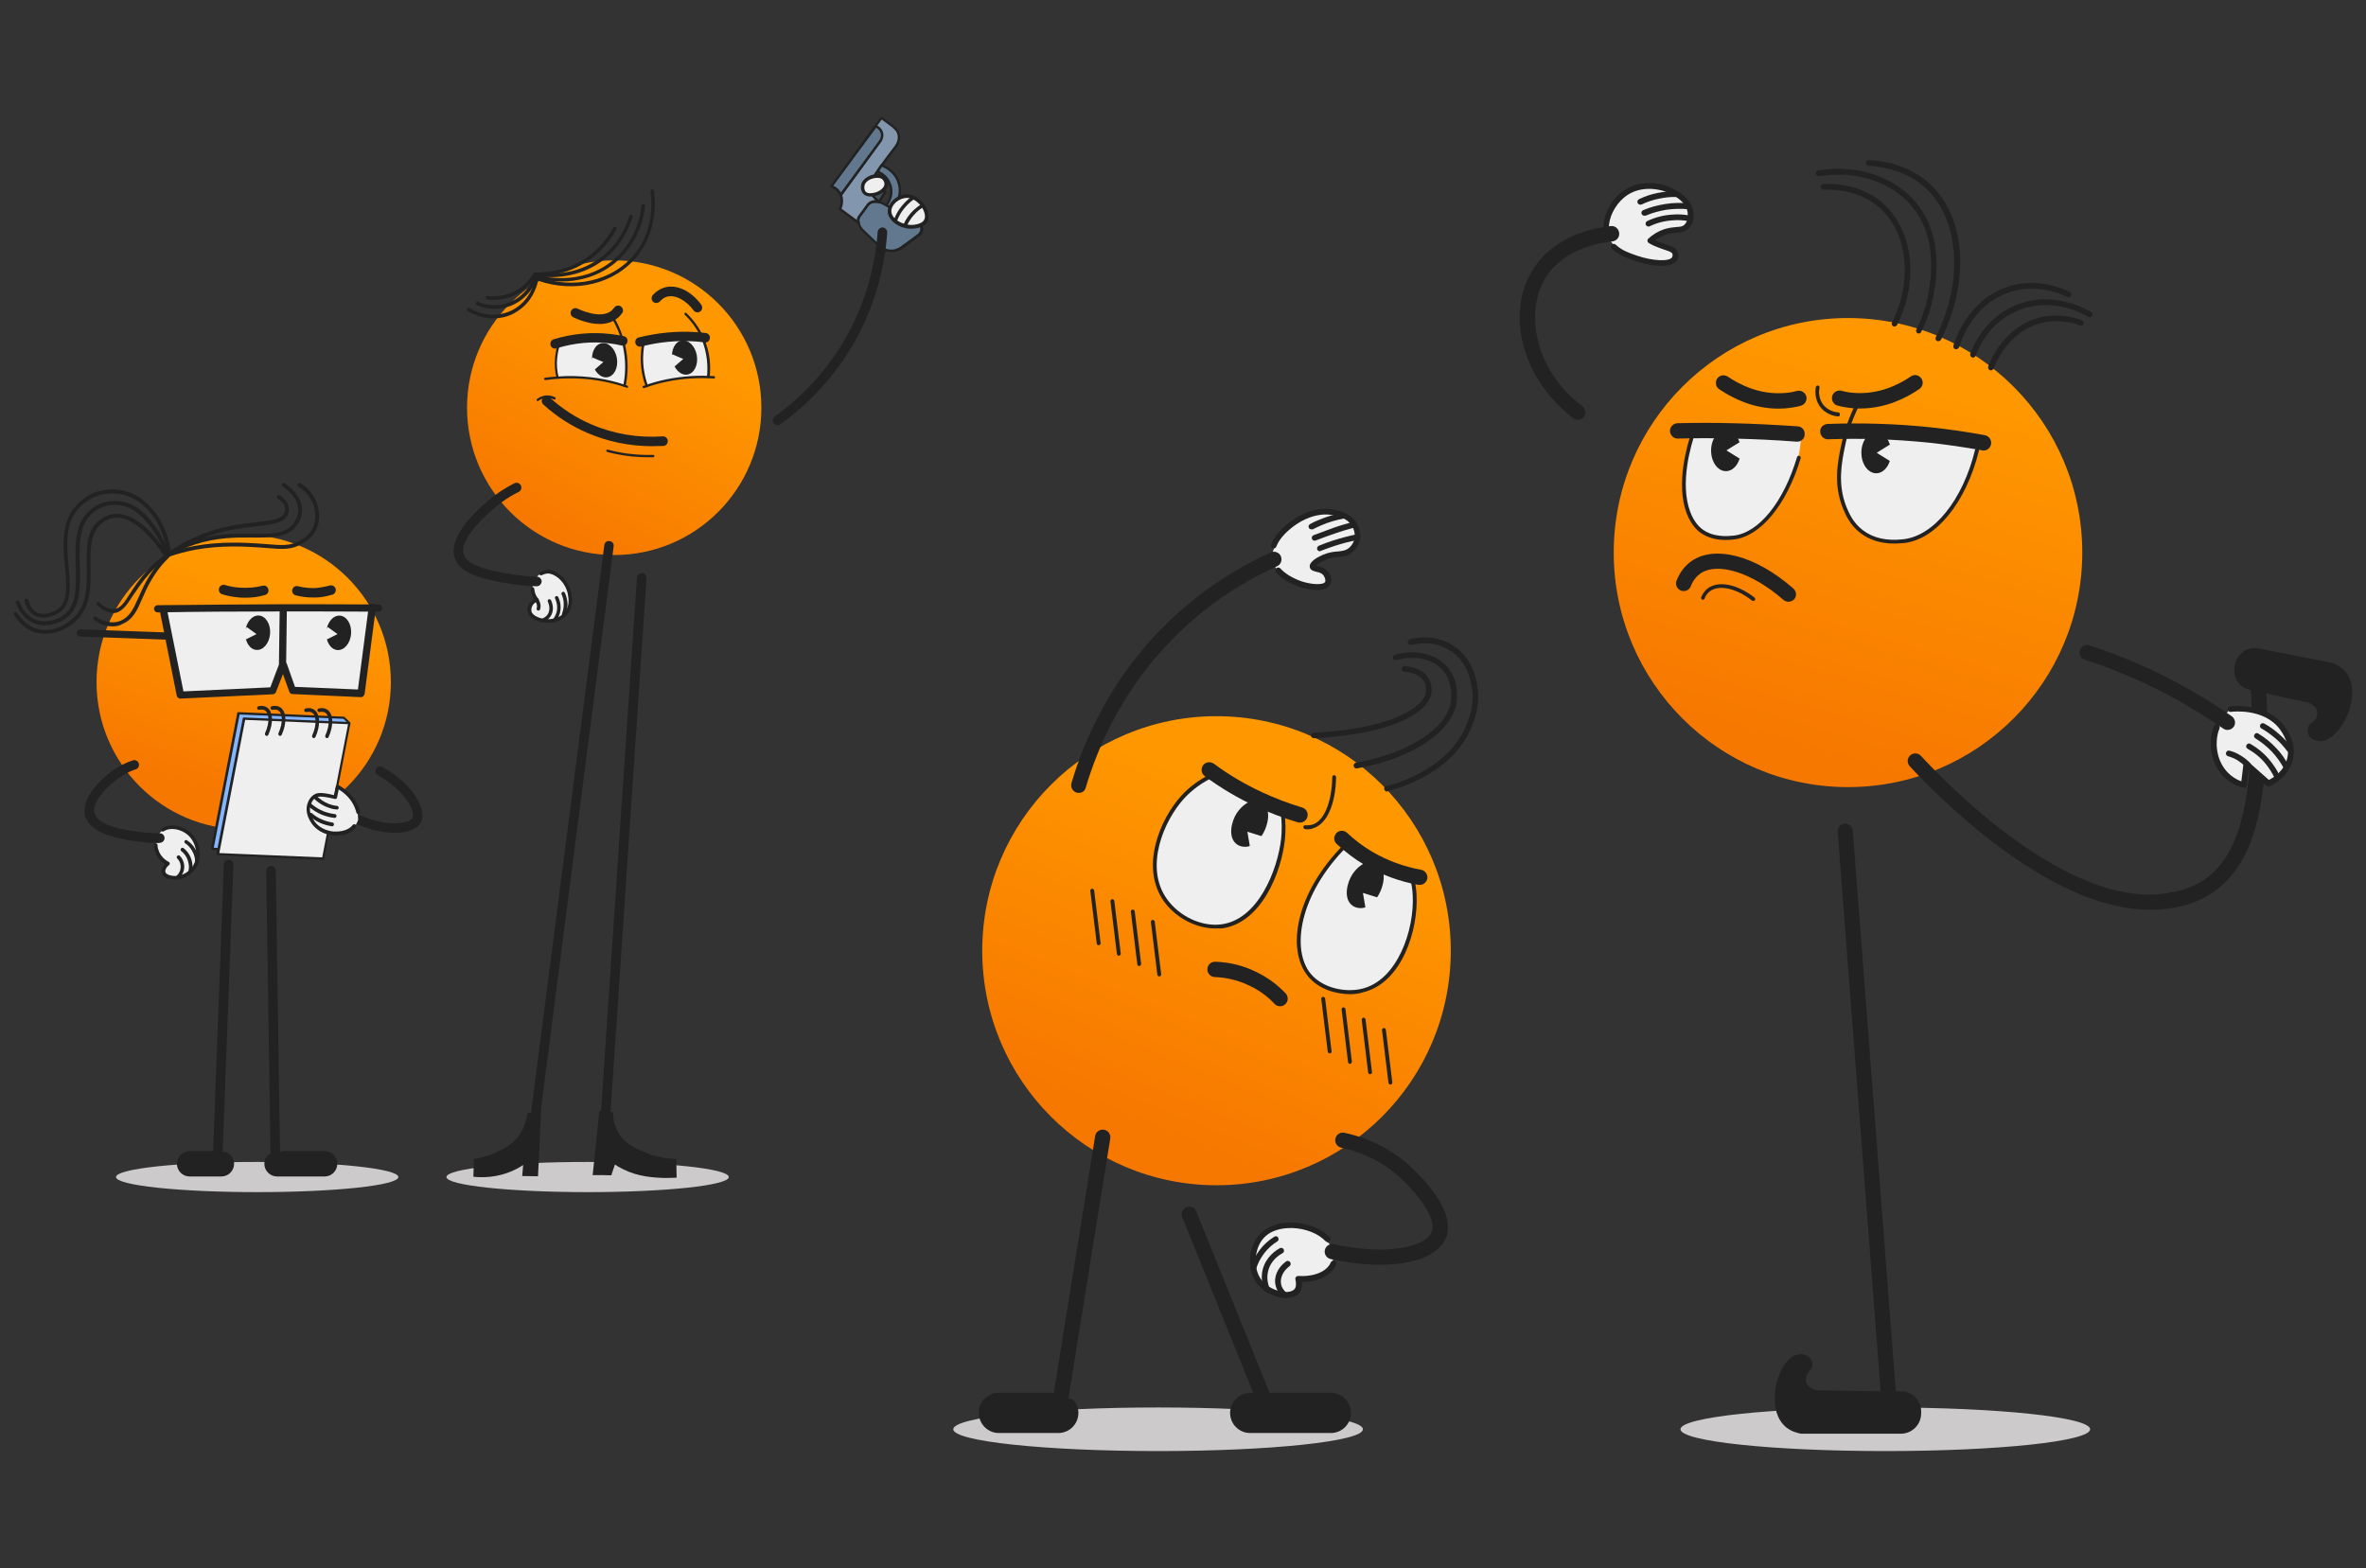 <svg width="344" height="228" viewBox="0 0 344 228" fill="none" xmlns="http://www.w3.org/2000/svg">
<rect x="0" y="0" width="344" height="228" fill="#333333" stroke="none"/>
<path d="M168.379 211C184.827 211 198.161 209.581 198.161 207.83C198.161 206.079 184.827 204.66 168.379 204.66C151.931 204.66 138.598 206.079 138.598 207.83C138.598 209.581 151.931 211 168.379 211Z" fill="#CCCACA"/>
<path d="M274.112 211C290.56 211 303.894 209.581 303.894 207.83C303.894 206.079 290.56 204.66 274.112 204.66C257.664 204.66 244.33 206.079 244.33 207.83C244.33 209.581 257.664 211 274.112 211Z" fill="#CCCACA"/>
<path d="M85.437 173.348C96.774 173.348 105.965 172.365 105.965 171.152C105.965 169.94 96.774 168.957 85.437 168.957C74.1 168.957 64.91 169.94 64.91 171.152C64.91 172.365 74.1 173.348 85.437 173.348Z" fill="#CCCACA"/>
<path d="M37.392 173.348C48.729 173.348 57.92 172.365 57.92 171.152C57.92 169.94 48.729 168.957 37.392 168.957C26.056 168.957 16.865 169.94 16.865 171.152C16.865 172.365 26.056 173.348 37.392 173.348Z" fill="#CCCACA"/>
<path d="M268.686 114.453C287.498 114.453 302.747 99.185 302.747 80.35C302.747 61.515 287.498 46.246 268.686 46.246C249.875 46.246 234.625 61.515 234.625 80.35C234.625 99.185 249.875 114.453 268.686 114.453Z" fill="url(#paint0_linear)"/>
<path d="M287.607 64.72C287.016 67.647 285.659 71.653 282.528 75.136C280.371 77.54 278.735 78.132 278.144 78.341C275.709 79.142 273.064 78.759 271.36 77.784C267.672 75.694 265.932 69.528 268.402 63.188C270.838 62.77 274.039 62.456 277.761 62.735C281.797 62.979 285.172 63.884 287.607 64.72Z" fill="#EFEFEF"/>
<path d="M246.419 62.57C251.569 62.884 256.718 63.197 261.867 63.511C261.728 65.74 261.136 69.955 258.179 73.718C257.17 75.007 255.361 77.271 252.403 77.968C251.708 78.142 250.351 78.42 248.855 77.863C248.855 77.863 247.428 77.34 246.245 75.808C244.471 73.509 244.471 68.388 246.419 62.57Z" fill="#EFEFEF"/>
<path d="M233.722 34.041C233.026 31.707 234.557 29.513 234.661 29.408C236.296 27.179 239.114 27.074 239.706 27.074C241.793 27.005 244.786 27.875 245.586 30.07C245.934 31.045 245.934 32.508 245.203 33.101C244.368 33.763 243.22 32.892 241.724 33.553C240.958 33.902 240.506 34.494 240.228 34.877C240.541 35.086 240.958 35.365 241.55 35.678C242.698 36.271 243.463 36.41 243.533 36.898C243.568 37.176 243.359 37.42 243.289 37.525C242.037 39.057 235.774 38.012 234.07 34.842C233.861 34.459 233.757 34.146 233.722 34.041Z" fill="#EFEFEF"/>
<path d="M273.235 202.308H272.922C270.278 202.274 267.634 202.204 265.024 202.169C263.876 202.274 262.902 201.821 262.658 201.089C262.484 200.636 262.658 200.079 262.658 200.044C262.867 199.382 263.319 199.347 263.459 198.79C263.598 198.302 263.424 197.745 263.111 197.397C262.554 196.804 261.615 196.909 261.475 196.944C259.771 197.188 258.622 199.626 258.24 201.333C258.135 201.786 257.335 205.722 259.771 207.603C260.501 208.161 261.301 208.37 261.858 208.474H276.366C278.002 208.474 279.324 207.15 279.324 205.513V205.235C279.324 203.667 278.106 202.413 276.575 202.308" fill="#222222"/>
<path d="M275.398 79.04C273.449 79.04 271.814 78.517 270.492 77.507C268.926 76.323 268.3 74.755 267.952 73.919C266.526 70.436 267.187 67.126 267.709 64.688C268.196 62.423 268.996 60.194 270.144 58.069C270.214 57.93 270.388 57.895 270.527 57.965C270.666 58.034 270.701 58.208 270.631 58.348C269.518 60.403 268.718 62.598 268.265 64.827C267.778 67.196 267.117 70.401 268.474 73.745C268.822 74.581 269.414 76.009 270.84 77.089C272.336 78.239 274.319 78.692 276.72 78.413C281.173 77.925 285.383 72.7 287.157 65.419C287.192 65.28 287.331 65.175 287.505 65.21C287.644 65.245 287.749 65.384 287.714 65.559C285.87 73.048 281.486 78.448 276.824 78.97C276.302 79.005 275.85 79.04 275.398 79.04Z" fill="#222222"/>
<path d="M250.877 78.516C249.763 78.516 248.302 78.307 247.015 77.297C246.597 76.948 245.797 76.147 245.206 74.579C243.64 70.364 245.275 64.721 246.041 62.492C246.075 62.352 246.249 62.283 246.388 62.318C246.528 62.352 246.597 62.526 246.562 62.666C245.797 64.826 244.231 70.295 245.727 74.37C246.249 75.799 246.98 76.53 247.363 76.844C249.033 78.202 251.225 77.959 252.025 77.889C255.713 77.506 259.331 73.012 261.279 66.463C261.314 66.323 261.488 66.219 261.627 66.289C261.766 66.323 261.871 66.498 261.801 66.637C259.783 73.395 255.956 78.028 252.06 78.446C251.851 78.481 251.399 78.516 250.877 78.516Z" fill="#222222"/>
<path d="M288.374 65.513C288.305 65.513 288.235 65.513 288.166 65.478C285.591 65.025 282.982 64.642 280.407 64.363C275.571 63.876 270.665 63.701 265.794 63.876C265.203 63.91 264.681 63.422 264.646 62.795C264.611 62.168 265.099 61.68 265.725 61.645C270.7 61.471 275.71 61.611 280.651 62.133C283.295 62.412 285.974 62.795 288.583 63.283C289.175 63.388 289.592 63.98 289.488 64.572C289.383 65.165 288.896 65.513 288.374 65.513Z" fill="#222222"/>
<path d="M270.451 59.399C270.138 59.399 269.79 59.399 269.477 59.364C268.711 59.294 267.946 59.19 267.18 58.981C266.589 58.841 266.241 58.214 266.38 57.622C266.519 57.03 267.146 56.681 267.737 56.821C268.363 56.995 269.024 57.099 269.651 57.134C273.095 57.378 276.018 55.985 277.827 54.731C278.349 54.382 279.01 54.522 279.358 55.044C279.705 55.567 279.566 56.229 279.044 56.577C277.131 57.901 274.104 59.399 270.451 59.399Z" fill="#222222"/>
<path d="M258.559 59.419C254.906 59.419 251.914 57.921 249.966 56.597C249.444 56.248 249.34 55.552 249.653 55.064C250.001 54.542 250.696 54.437 251.184 54.751C253.027 56.005 255.915 57.398 259.36 57.154C260.021 57.119 260.647 57.015 261.273 56.841C261.865 56.701 262.456 57.05 262.63 57.642C262.769 58.234 262.421 58.826 261.83 59.001C261.064 59.209 260.299 59.314 259.534 59.384C259.22 59.384 258.907 59.419 258.559 59.419Z" fill="#222222"/>
<path d="M267.289 60.553C267.289 60.553 267.254 60.553 267.289 60.553C266.976 60.553 265.48 60.378 264.54 59.019C263.775 57.87 263.949 56.615 264.018 56.267C264.053 56.127 264.192 56.023 264.332 56.057C264.471 56.092 264.575 56.232 264.54 56.371C264.471 56.685 264.332 57.695 264.958 58.671C265.758 59.856 267.115 59.96 267.254 59.96C267.393 59.96 267.532 60.1 267.498 60.239C267.532 60.413 267.428 60.553 267.289 60.553Z" fill="#222222"/>
<path d="M261.304 64.224C261.269 64.224 261.235 64.224 261.235 64.224C258.138 63.98 255.007 63.84 251.876 63.771C249.231 63.701 246.552 63.701 243.943 63.771C243.943 63.771 243.943 63.771 243.908 63.771C243.317 63.771 242.83 63.283 242.795 62.69C242.795 62.063 243.282 61.575 243.873 61.541C246.552 61.471 249.231 61.471 251.91 61.541C255.042 61.61 258.243 61.785 261.374 61.993C262 62.028 262.452 62.586 262.383 63.178C262.383 63.771 261.896 64.224 261.304 64.224Z" fill="#222222"/>
<path d="M250.938 68.511C252.13 68.511 253.095 67.17 253.095 65.515C253.095 63.861 252.13 62.52 250.938 62.52C249.747 62.52 248.781 63.861 248.781 65.515C248.781 67.17 249.747 68.511 250.938 68.511Z" fill="#222222"/>
<path d="M253.412 65.493C253.412 66.19 252.995 66.608 252.925 66.678C252.299 66.295 251.673 65.912 251.012 65.493C251.638 65.11 252.264 64.692 252.925 64.309C252.995 64.413 253.412 64.831 253.412 65.493Z" fill="#EFEFEF"/>
<path d="M241.581 38.658C240.259 38.658 238.693 38.275 237.684 37.927C236.641 37.544 235.318 37.091 234.344 36.185C234.17 36.011 234.17 35.767 234.344 35.593C234.518 35.419 234.762 35.419 234.936 35.593C235.771 36.394 236.919 36.812 237.963 37.16C240.259 37.962 242.729 38.066 243.112 37.404C243.181 37.265 243.216 37.056 243.147 36.882C243.042 36.673 242.764 36.568 242.138 36.359C241.72 36.22 241.233 36.046 240.642 35.802C240.328 35.663 240.015 35.523 239.737 35.349C239.633 35.279 239.528 35.175 239.528 35.035C239.528 34.896 239.563 34.757 239.667 34.687C240.363 34.06 241.129 33.607 241.964 33.328C242.659 33.12 243.251 33.05 243.703 33.015C244.33 32.98 244.643 32.945 244.921 32.667C245.512 32.109 245.373 30.995 245.373 30.89C245.095 28.87 242.242 27.894 241.929 27.79C241.372 27.616 238.45 26.779 236.119 28.73C234.762 29.88 233.857 31.691 233.927 33.259C233.927 33.503 233.753 33.677 233.544 33.677C233.335 33.677 233.127 33.503 233.127 33.294C233.057 31.447 234.031 29.392 235.597 28.068C238.276 25.839 241.546 26.779 242.172 26.988C242.764 27.198 245.826 28.312 246.173 30.751C246.243 31.134 246.347 32.458 245.478 33.259C244.956 33.746 244.364 33.781 243.738 33.851C243.286 33.886 242.764 33.921 242.172 34.13C241.616 34.304 241.129 34.583 240.642 34.931C240.746 34.966 240.85 35.035 240.955 35.07C241.511 35.314 241.998 35.488 242.381 35.593C243.112 35.837 243.668 36.011 243.912 36.603C244.086 36.986 244.051 37.474 243.842 37.857C243.46 38.414 242.59 38.658 241.581 38.658Z" fill="#222222"/>
<path d="M239.676 32.941C239.502 32.941 239.362 32.836 239.293 32.697C239.189 32.488 239.293 32.244 239.502 32.139C240.685 31.582 241.937 31.268 243.224 31.199C244.094 31.129 244.964 31.199 245.799 31.373C246.008 31.408 246.182 31.617 246.112 31.861C246.077 32.07 245.869 32.244 245.625 32.174C244.825 32.035 244.025 31.965 243.259 32.035C242.076 32.105 240.928 32.383 239.85 32.906C239.78 32.941 239.745 32.941 239.676 32.941Z" fill="#222222"/>
<path d="M239.068 31.367C238.894 31.367 238.755 31.262 238.685 31.123C238.581 30.914 238.685 30.67 238.894 30.566C239.938 30.113 241.051 29.834 242.165 29.66C243.278 29.485 244.391 29.451 245.539 29.59C245.783 29.625 245.922 29.834 245.922 30.043C245.887 30.287 245.679 30.426 245.47 30.426C244.426 30.322 243.348 30.357 242.304 30.496C241.26 30.67 240.216 30.949 239.242 31.367C239.173 31.367 239.103 31.367 239.068 31.367Z" fill="#222222"/>
<path d="M238.482 29.763C238.343 29.763 238.169 29.658 238.1 29.519C237.995 29.31 238.1 29.066 238.308 28.961C239.178 28.543 240.083 28.23 241.022 28.055C241.892 27.881 242.831 27.776 243.701 27.811C243.945 27.811 244.119 28.02 244.119 28.23C244.119 28.473 243.945 28.648 243.701 28.648C242.866 28.613 242.031 28.717 241.196 28.892C240.326 29.066 239.491 29.345 238.691 29.728C238.621 29.763 238.552 29.763 238.482 29.763Z" fill="#222222"/>
<path d="M272.788 68.82C273.979 68.82 274.945 67.478 274.945 65.824C274.945 64.169 273.979 62.828 272.788 62.828C271.597 62.828 270.631 64.169 270.631 65.824C270.631 67.478 271.597 68.82 272.788 68.82Z" fill="#222222"/>
<path d="M275.258 65.841C275.258 66.538 274.841 66.956 274.771 67.026C274.145 66.642 273.518 66.259 272.857 65.841C273.484 65.458 274.11 65.04 274.771 64.656C274.841 64.761 275.258 65.179 275.258 65.841Z" fill="#EFEFEF"/>
<path d="M260.018 87.499C259.775 87.499 259.496 87.395 259.287 87.221C254.764 83.249 249.685 81.647 247.18 83.424C246.623 83.842 246.136 84.434 245.823 85.27C245.579 85.827 244.953 86.106 244.362 85.862C243.805 85.618 243.527 84.991 243.77 84.399C244.257 83.18 244.988 82.274 245.893 81.612C249.302 79.209 255.286 80.776 260.749 85.584C261.201 86.001 261.271 86.698 260.853 87.151C260.61 87.395 260.296 87.499 260.018 87.499Z" fill="#222222"/>
<path d="M254.894 87.389C254.824 87.389 254.789 87.355 254.72 87.32C252.458 85.543 249.953 84.985 248.631 85.961C248.283 86.205 248.005 86.553 247.831 87.041C247.761 87.18 247.622 87.25 247.483 87.18C247.344 87.111 247.274 86.971 247.344 86.832C247.587 86.274 247.9 85.856 248.318 85.543C249.884 84.393 252.597 84.95 255.102 86.901C255.207 87.006 255.241 87.18 255.137 87.285C255.067 87.355 254.963 87.389 254.894 87.389Z" fill="#222222"/>
<path d="M274.701 205.373C274.144 205.373 273.657 204.92 273.587 204.363L267.185 120.932C267.151 120.305 267.603 119.783 268.194 119.748C268.786 119.713 269.343 120.166 269.377 120.758L275.779 204.188C275.814 204.815 275.362 205.338 274.77 205.373C274.77 205.373 274.735 205.373 274.701 205.373Z" fill="#222222"/>
<path d="M312.484 132.277C297.594 132.277 280.998 115.033 277.658 111.41C277.24 110.958 277.275 110.261 277.727 109.843C278.18 109.425 278.876 109.46 279.293 109.912C282.703 113.605 300.377 131.998 314.781 129.908C316.172 129.699 318.503 129.35 320.765 127.713C326.61 123.428 327.027 113.849 327.341 106.847C327.445 104.618 327.41 102.353 327.236 100.124C327.201 99.497 327.654 98.974 328.28 98.939C328.906 98.904 329.428 99.357 329.463 99.984C329.637 102.284 329.672 104.618 329.567 106.951C329.254 114.406 328.802 124.578 322.087 129.525C319.373 131.51 316.625 131.928 315.129 132.137C314.224 132.242 313.354 132.277 312.484 132.277Z" fill="#222222"/>
<path d="M229.435 61.056C229.192 61.056 228.983 60.986 228.774 60.847C221.399 55.238 218.789 45.728 222.86 39.214C226.095 34.024 232.358 33.048 234.202 32.874C234.828 32.805 235.35 33.257 235.42 33.885C235.489 34.511 235.037 35.034 234.411 35.104C232.81 35.243 227.418 36.079 224.704 40.399C221.746 45.171 222.929 53.671 230.062 59.07C230.549 59.453 230.653 60.15 230.27 60.638C230.097 60.917 229.783 61.056 229.435 61.056Z" fill="#222222"/>
<path d="M330.054 100.947C331.446 101.261 332.35 101.47 334.786 101.992C335.934 102.097 336.804 102.724 336.908 103.49C336.978 103.978 336.734 104.466 336.699 104.501C336.386 105.093 335.934 105.058 335.656 105.58C335.447 106.033 335.482 106.591 335.725 107.009C336.143 107.705 337.117 107.74 337.256 107.775C338.961 107.88 340.561 105.685 341.257 104.083C341.431 103.665 342.997 99.972 340.979 97.638C340.352 96.941 339.622 96.593 339.1 96.384L328.384 94.294C326.784 93.98 325.253 95.025 324.94 96.628L324.905 96.906C324.627 98.3 325.427 99.763 326.679 100.181" fill="#222222"/>
<path d="M324.249 103.024C324.527 102.989 329.364 102.432 331.799 105.776C332.182 106.299 333.469 108.04 332.912 110.27C332.321 112.708 330.059 113.719 329.781 113.823C328.703 112.883 327.659 111.942 326.58 111.001C326.441 112.046 326.302 113.057 326.197 114.102C324.841 113.684 324.006 112.987 323.623 112.604C321.849 110.827 321.57 108.11 322.127 106.194C322.196 105.95 322.266 105.776 322.301 105.672" fill="#EFEFEF"/>
<path d="M326.154 114.523C326.119 114.523 326.084 114.523 326.05 114.523C324.971 114.209 324.032 113.652 323.301 112.921C321.387 111.005 321.109 108.113 321.701 106.128C321.77 105.884 321.84 105.675 321.909 105.57C321.979 105.361 322.222 105.257 322.466 105.326C322.675 105.396 322.779 105.64 322.71 105.884C322.675 105.988 322.605 106.163 322.536 106.372C322.014 108.148 322.257 110.656 323.927 112.363C324.449 112.886 325.11 113.339 325.876 113.617L326.189 111.039C326.224 110.9 326.293 110.761 326.467 110.691C326.606 110.621 326.78 110.656 326.885 110.761L329.877 113.408C330.538 113.095 332.103 112.119 332.556 110.238C332.869 108.88 332.521 107.486 331.512 106.093C329.216 102.923 324.554 103.48 324.345 103.515C324.136 103.55 323.892 103.376 323.892 103.167C323.858 102.923 324.032 102.714 324.24 102.714C324.449 102.679 329.598 102.087 332.173 105.64C333.356 107.242 333.739 108.88 333.356 110.482C332.73 113.025 330.433 114.14 329.981 114.349C329.842 114.418 329.668 114.384 329.529 114.279L326.919 111.98L326.641 114.279C326.641 114.384 326.571 114.523 326.467 114.558C326.328 114.523 326.258 114.523 326.154 114.523Z" fill="#222222"/>
<path d="M331.133 113.438C330.959 113.438 330.82 113.334 330.75 113.194C330.402 112.463 329.985 111.801 329.498 111.174C328.767 110.233 327.828 109.467 326.784 108.875C326.575 108.77 326.505 108.491 326.645 108.317C326.749 108.108 327.027 108.039 327.201 108.178C328.349 108.84 329.324 109.676 330.124 110.686C330.646 111.348 331.133 112.08 331.481 112.881C331.585 113.09 331.481 113.334 331.272 113.438C331.237 113.403 331.168 113.438 331.133 113.438Z" fill="#222222"/>
<path d="M332.416 111.895C332.277 111.895 332.138 111.826 332.034 111.686C331.582 110.85 331.025 110.084 330.399 109.387C329.668 108.621 328.833 107.924 327.928 107.367C327.72 107.262 327.65 106.984 327.789 106.809C327.894 106.6 328.172 106.531 328.346 106.67C329.32 107.262 330.225 107.994 330.99 108.83C331.686 109.561 332.277 110.398 332.73 111.303C332.834 111.512 332.764 111.756 332.556 111.861C332.556 111.861 332.486 111.895 332.416 111.895Z" fill="#222222"/>
<path d="M332.911 109.421C332.772 109.421 332.668 109.351 332.563 109.246C332.042 108.549 331.45 107.887 330.789 107.33C330.163 106.807 329.502 106.319 328.806 105.936C328.597 105.831 328.528 105.588 328.632 105.379C328.736 105.169 328.98 105.1 329.189 105.204C329.954 105.622 330.65 106.11 331.311 106.703C332.007 107.295 332.668 107.992 333.19 108.758C333.329 108.933 333.294 109.211 333.085 109.351C333.085 109.421 332.981 109.421 332.911 109.421Z" fill="#222222"/>
<path d="M326.817 111.668C326.713 111.668 326.608 111.633 326.504 111.528C326.156 111.145 325.738 110.831 325.321 110.553C324.869 110.274 324.416 110.1 323.929 109.96C323.72 109.89 323.581 109.681 323.651 109.438C323.72 109.228 323.929 109.089 324.173 109.159C324.729 109.298 325.286 109.542 325.773 109.856C326.295 110.169 326.747 110.518 327.165 110.971C327.339 111.145 327.304 111.389 327.165 111.563C327.026 111.633 326.921 111.668 326.817 111.668Z" fill="#222222"/>
<path d="M323.862 106.143C323.653 106.143 323.409 106.073 323.235 105.934C320.8 104.262 318.26 102.694 315.686 101.301C311.685 99.141 307.475 97.33 303.126 95.936C302.534 95.762 302.221 95.135 302.43 94.543C302.604 93.951 303.23 93.637 303.822 93.846C308.275 95.309 312.624 97.155 316.729 99.385C319.408 100.813 322.018 102.416 324.488 104.157C324.975 104.506 325.114 105.202 324.766 105.69C324.558 105.969 324.21 106.143 323.862 106.143Z" fill="#222222"/>
<path d="M275.435 47.475C275.365 47.475 275.295 47.475 275.261 47.44C275.052 47.336 274.982 47.092 275.087 46.883C278.148 40.787 277.348 33.715 273.173 30.127C270.425 27.758 266.98 27.514 265.136 27.584C264.928 27.584 264.719 27.41 264.719 27.166C264.719 26.922 264.893 26.748 265.101 26.748C267.05 26.678 270.738 26.922 273.695 29.5C278.148 33.367 279.053 40.821 275.817 47.266C275.748 47.37 275.574 47.475 275.435 47.475Z" fill="#222222"/>
<path d="M289.459 53.852C289.424 53.852 289.354 53.852 289.32 53.818C289.111 53.748 289.007 53.504 289.076 53.295C289.285 52.703 291.303 47.443 296.626 46.154C299.096 45.562 301.288 46.049 302.68 46.572C302.889 46.642 302.993 46.885 302.923 47.094C302.854 47.303 302.61 47.408 302.401 47.338C301.114 46.851 299.096 46.398 296.835 46.955C291.964 48.139 290.085 53.016 289.876 53.574C289.772 53.748 289.633 53.852 289.459 53.852Z" fill="#222222"/>
<path d="M278.981 48.492C278.912 48.492 278.842 48.492 278.807 48.457C278.599 48.353 278.529 48.109 278.633 47.9C279.399 46.402 279.921 44.834 280.269 43.232C281.347 37.902 280.721 33.617 278.32 30.447C275.398 26.581 270.109 24.734 264.508 25.605C264.299 25.64 264.056 25.501 264.021 25.257C263.986 25.013 264.125 24.804 264.369 24.769C270.249 23.829 275.85 25.814 278.947 29.925C281.452 33.269 282.182 37.798 281.034 43.371C280.686 45.043 280.13 46.715 279.329 48.248C279.26 48.422 279.121 48.492 278.981 48.492Z" fill="#222222"/>
<path d="M286.851 51.998C286.817 51.998 286.747 51.998 286.712 51.963C286.504 51.894 286.399 51.65 286.469 51.441C286.886 50.291 288.521 46.425 292.766 44.509C298.368 42.001 303.482 45.031 304.039 45.38C304.247 45.484 304.282 45.763 304.178 45.937C304.073 46.146 303.795 46.181 303.621 46.076C303.099 45.763 298.298 42.941 293.114 45.275C289.148 47.052 287.617 50.674 287.234 51.719C287.199 51.894 287.025 51.998 286.851 51.998Z" fill="#222222"/>
<path d="M284.401 50.783C284.366 50.783 284.331 50.783 284.296 50.783C284.088 50.714 283.949 50.505 284.018 50.261C284.088 49.982 285.932 43.433 292.264 41.587C296.23 40.437 299.64 41.796 300.927 42.458C301.136 42.562 301.205 42.806 301.101 43.015C300.997 43.224 300.753 43.294 300.544 43.189C299.361 42.597 296.16 41.308 292.507 42.388C286.627 44.095 284.923 50.226 284.853 50.47C284.749 50.679 284.575 50.783 284.401 50.783Z" fill="#222222"/>
<path d="M281.801 49.613C281.731 49.613 281.661 49.613 281.627 49.578C281.418 49.474 281.348 49.23 281.453 49.021C285.593 40.765 284.862 31.534 279.678 27.075C278.252 25.856 275.712 24.358 271.676 24.114C271.433 24.114 271.259 23.905 271.293 23.661C271.293 23.417 271.502 23.243 271.746 23.278C276.025 23.522 278.704 25.124 280.235 26.413C285.767 31.186 286.567 40.626 282.218 49.369C282.114 49.544 281.975 49.613 281.801 49.613Z" fill="#222222"/>
<path d="M176.872 172.348C195.683 172.348 210.933 157.079 210.933 138.244C210.933 119.409 195.683 104.141 176.872 104.141C158.06 104.141 142.811 119.409 142.811 138.244C142.811 157.079 158.06 172.348 176.872 172.348Z" fill="url(#paint1_linear)"/>
<path d="M176.319 112.77C177.849 113.989 179.867 115.313 182.337 116.462C183.799 117.159 185.19 117.681 186.443 118.064C186.582 121.06 186.269 125.345 183.973 129.525C182.198 132.73 180.494 133.636 180.076 133.845C177.049 135.378 174.022 134.298 173.605 134.123C169.917 132.73 168.595 129.142 168.386 128.55C166.542 123.499 169.499 117.995 172.631 115.138C174.022 113.919 175.414 113.188 176.319 112.77Z" fill="#EFEFEF"/>
<path d="M195.377 123.062C196.629 123.968 198.195 124.978 200.039 125.919C201.987 126.894 203.796 127.556 205.327 128.044C205.675 129.542 206.162 132.677 204.979 136.195C204.457 137.763 202.857 142.57 198.438 143.929C198.195 143.998 194.159 145.183 191.341 142.744C190.019 141.595 189.532 140.132 189.288 139.296C187.479 133.269 192.385 126.825 193.776 124.944C194.472 124.108 195.029 123.446 195.377 123.062Z" fill="#EFEFEF"/>
<path d="M193.772 181.432C193.876 181.885 194.085 182.964 193.528 184.01C192.797 185.507 190.954 186.343 188.936 186.065C189.075 186.971 188.831 187.423 188.657 187.632C187.787 188.677 185.213 188.259 183.821 187.005C181.977 185.368 181.734 181.989 183.369 180.003C184.795 178.262 187.161 178.262 187.822 178.262C191.267 178.297 193.424 181.014 193.772 181.432Z" fill="#EFEFEF"/>
<path d="M184.934 80.629C185.142 79.897 185.595 78.713 186.534 77.563C186.882 77.11 188.969 74.567 192.275 74.463C192.762 74.463 196.276 74.323 197.146 76.518C197.667 77.807 197.076 79.584 196.032 80.28C195.232 80.803 194.571 80.385 193.214 80.838C192.101 81.221 191.335 81.883 190.848 82.405C190.987 82.405 191.822 82.37 192.449 82.997C192.831 83.38 193.284 84.147 193.04 84.635C192.623 85.471 190.396 85.053 189.735 84.913C188.482 84.669 186.534 84.321 185.525 82.649C185.073 81.917 184.968 81.116 184.934 80.629Z" fill="#EFEFEF"/>
<path d="M152.893 202.523H145.239C143.638 202.523 142.316 203.812 142.316 205.45C142.316 207.052 143.604 208.376 145.239 208.376H153.867C155.468 208.376 156.79 207.087 156.79 205.45C156.79 204.718 156.511 204.056 156.059 203.568" fill="#222222"/>
<path d="M181.631 202.558C180.1 202.628 178.848 203.882 178.848 205.45C178.848 207.052 180.135 208.376 181.77 208.376H193.495C195.095 208.376 196.418 207.087 196.418 205.45C196.418 203.847 195.13 202.523 193.495 202.523H184.971" fill="#222222"/>
<path d="M186.989 188.74C185.667 188.74 184.136 188.113 183.162 187.103C181.318 185.257 181.77 182.609 181.875 182.087C182.118 180.902 182.605 179.962 183.371 179.265C184.449 178.255 186.05 177.732 187.929 177.767C190.086 177.837 192.173 178.673 193.356 179.927C193.495 180.101 193.495 180.345 193.321 180.519C193.147 180.659 192.904 180.659 192.73 180.484C191.686 179.37 189.842 178.638 187.894 178.568C186.224 178.534 184.832 178.952 183.928 179.823C183.301 180.415 182.884 181.216 182.675 182.226C182.571 182.679 182.223 184.943 183.719 186.476C184.589 187.347 185.98 187.904 187.128 187.869C187.615 187.835 187.998 187.695 188.207 187.451C188.45 187.173 188.485 186.685 188.346 186.023C188.311 185.884 188.346 185.744 188.45 185.675C188.52 185.57 188.659 185.535 188.798 185.535C191.025 185.675 192.939 184.908 193.495 183.55C193.6 183.341 193.843 183.236 194.052 183.341C194.261 183.445 194.365 183.689 194.261 183.898C193.6 185.431 191.686 186.406 189.355 186.406C189.32 186.406 189.32 186.406 189.285 186.406C189.355 187.242 189.146 187.73 188.903 188.009C188.555 188.427 187.963 188.671 187.233 188.705C187.094 188.74 187.024 188.74 186.989 188.74Z" fill="#222222"/>
<path d="M186.844 188.757C186.74 188.757 186.67 188.722 186.601 188.653C186.218 188.339 185.696 187.817 185.487 187.015C185.139 185.726 185.731 184.333 186.983 183.427C187.157 183.288 187.436 183.323 187.575 183.532C187.714 183.706 187.679 183.985 187.47 184.124C186.531 184.821 186.044 185.901 186.287 186.841C186.427 187.399 186.809 187.782 187.088 188.026C187.262 188.165 187.296 188.444 187.157 188.618C187.088 188.722 186.983 188.757 186.844 188.757Z" fill="#222222"/>
<path d="M184.239 187.907C184.065 187.907 183.925 187.802 183.856 187.663C183.612 187.106 183.264 185.956 183.577 184.632C184.065 182.682 185.63 181.741 186.083 181.497C186.291 181.393 186.535 181.462 186.639 181.671C186.744 181.88 186.674 182.124 186.465 182.229C186.082 182.438 184.76 183.204 184.378 184.841C184.099 185.956 184.413 186.862 184.586 187.35C184.691 187.559 184.586 187.802 184.378 187.907C184.343 187.872 184.273 187.907 184.239 187.907Z" fill="#222222"/>
<path d="M182.223 184.839C182.188 184.839 182.153 184.839 182.119 184.839C181.91 184.769 181.771 184.525 181.84 184.316C182.119 183.376 182.571 182.505 183.162 181.739C183.754 180.972 184.485 180.31 185.285 179.823C185.494 179.718 185.737 179.753 185.841 179.962C185.946 180.171 185.911 180.415 185.702 180.519C184.972 180.972 184.311 181.564 183.789 182.261C183.267 182.958 182.849 183.724 182.606 184.595C182.571 184.7 182.397 184.839 182.223 184.839Z" fill="#222222"/>
<path d="M191.514 85.791C190.609 85.791 189.6 85.582 188.869 85.304C187.408 84.781 186.26 84.085 185.529 83.214C185.39 83.04 185.39 82.761 185.564 82.621C185.738 82.482 186.017 82.482 186.156 82.656C186.817 83.388 187.826 84.015 189.148 84.503C190.679 85.025 192.418 85.095 192.662 84.607C192.766 84.433 192.662 84.015 192.453 83.701C192.175 83.318 191.757 83.214 191.374 83.144C190.992 83.04 190.539 82.935 190.435 82.482C190.261 81.646 191.722 80.949 192.349 80.671C193.253 80.288 193.984 80.218 194.541 80.183C195.167 80.113 195.619 80.079 196.106 79.695C196.28 79.556 196.698 79.173 196.872 78.546C197.185 77.57 196.698 76.665 196.524 76.421C195.863 75.376 194.68 75.097 194.053 74.958C190.957 74.226 188.208 76.421 187.895 76.665C187.234 77.187 186.051 78.197 185.564 79.486C185.495 79.695 185.251 79.8 185.042 79.73C184.834 79.66 184.729 79.417 184.799 79.208C185.355 77.71 186.678 76.63 187.373 76.038C187.93 75.585 190.818 73.355 194.227 74.157C194.923 74.331 196.384 74.679 197.22 76.003C197.463 76.421 198.02 77.536 197.637 78.79C197.393 79.591 196.872 80.079 196.593 80.322C195.932 80.88 195.271 80.915 194.61 80.984C194.053 81.019 193.427 81.089 192.662 81.437C192.001 81.716 191.514 82.064 191.34 82.238C191.409 82.273 191.514 82.273 191.583 82.308C192.036 82.412 192.697 82.587 193.149 83.214C193.497 83.667 193.706 84.433 193.392 84.99C193.079 85.617 192.349 85.791 191.514 85.791Z" fill="#222222"/>
<path d="M190.685 76.976C190.545 76.976 190.406 76.906 190.302 76.767C190.197 76.558 190.267 76.314 190.476 76.209C190.893 75.966 191.346 75.756 191.798 75.582C192.876 75.129 194.025 74.781 195.208 74.572C195.451 74.537 195.66 74.676 195.695 74.92C195.729 75.129 195.59 75.373 195.347 75.408C194.233 75.617 193.155 75.931 192.111 76.384C191.694 76.558 191.276 76.767 190.859 76.976C190.824 76.976 190.754 76.976 190.685 76.976Z" fill="#222222"/>
<path d="M191.127 78.622C190.953 78.622 190.814 78.518 190.744 78.344C190.675 78.135 190.779 77.891 190.988 77.821C191.927 77.473 192.866 77.124 193.806 76.776C194.78 76.427 195.789 76.148 196.798 75.87C197.007 75.8 197.25 75.939 197.32 76.148C197.389 76.358 197.25 76.601 197.041 76.671C196.067 76.95 195.058 77.229 194.084 77.577C193.145 77.891 192.205 78.239 191.301 78.588C191.196 78.623 191.162 78.622 191.127 78.622Z" fill="#222222"/>
<path d="M191.899 80.155C191.725 80.155 191.585 80.051 191.516 79.911C191.446 79.702 191.516 79.458 191.759 79.354C192.42 79.075 193.081 78.831 193.742 78.622C194.925 78.239 196.108 77.925 197.326 77.681C197.535 77.646 197.778 77.786 197.813 77.995C197.848 78.204 197.709 78.448 197.5 78.483C196.317 78.727 195.169 79.005 194.021 79.388C193.36 79.598 192.734 79.841 192.072 80.085C192.003 80.155 191.933 80.155 191.899 80.155Z" fill="#222222"/>
<path d="M206.441 128.669C206.372 128.669 206.302 128.669 206.233 128.669C203.484 128.182 200.875 127.206 198.474 125.813C196.978 124.942 195.621 123.897 194.334 122.712C193.882 122.294 193.882 121.598 194.299 121.145C194.717 120.692 195.412 120.692 195.865 121.11C197.013 122.19 198.265 123.131 199.588 123.897C201.745 125.151 204.11 126.022 206.615 126.475C207.207 126.579 207.624 127.171 207.52 127.764C207.416 128.286 206.963 128.669 206.441 128.669Z" fill="#222222"/>
<path d="M189.003 119.611C188.898 119.611 188.794 119.611 188.689 119.576C186.602 118.949 184.549 118.182 182.601 117.277C179.992 116.057 177.486 114.594 175.155 112.852C174.668 112.504 174.564 111.807 174.912 111.285C175.26 110.797 175.956 110.693 176.478 111.041C178.669 112.678 181.07 114.072 183.54 115.221C185.419 116.092 187.333 116.824 189.316 117.416C189.907 117.59 190.255 118.217 190.081 118.809C189.942 119.297 189.49 119.611 189.003 119.611Z" fill="#222222"/>
<path d="M196.625 127.137C195.79 128.426 195.373 130.586 196.486 131.561C196.973 132.014 197.599 132.049 197.843 132.049C199.409 132.049 200.522 130.273 200.905 129.088C201.044 128.635 201.566 127.033 200.696 126.023C200.626 125.953 200.209 125.465 199.513 125.361C197.947 125.152 196.764 126.928 196.625 127.137Z" fill="#222222"/>
<path d="M196.318 144.564C194.16 144.564 191.69 143.798 190.194 141.986C187.063 138.224 188.176 130.003 195.483 122.688C195.587 122.583 195.761 122.583 195.865 122.688C195.97 122.792 195.97 122.966 195.865 123.071C188.872 130.038 187.689 138.12 190.577 141.603C192.351 143.728 195.622 144.32 197.918 143.798C203.206 142.613 205.677 135.124 205.398 130.177C205.363 129.341 205.224 128.47 205.016 127.669C204.981 127.53 205.085 127.356 205.224 127.321C205.363 127.286 205.537 127.391 205.572 127.53C205.781 128.401 205.92 129.272 205.955 130.142C206.233 135.089 203.902 142.997 198.057 144.32C197.535 144.495 196.944 144.564 196.318 144.564Z" fill="#222222"/>
<path d="M176.69 135.007C173.906 135.007 170.914 133.44 169.21 131.036C165.73 126.124 168.618 119.088 171.819 115.639C173.002 114.35 174.463 113.305 176.133 112.504C176.272 112.434 176.446 112.504 176.516 112.643C176.585 112.783 176.516 112.957 176.377 113.026C174.776 113.793 173.385 114.803 172.236 116.022C169.175 119.332 166.357 126.09 169.662 130.723C171.471 133.266 174.707 134.764 177.525 134.415C182.952 133.753 185.736 126.473 186.258 122.049C186.397 120.76 186.397 119.436 186.188 118.147C186.153 118.008 186.258 117.869 186.431 117.834C186.571 117.799 186.71 117.903 186.745 118.078C186.919 119.436 186.953 120.795 186.814 122.118C186.292 126.891 183.37 134.276 177.594 135.007C177.281 134.973 177.003 135.007 176.69 135.007Z" fill="#222222"/>
<path d="M199.724 131.652C200.246 131.199 200.28 130.606 200.28 130.502C199.585 130.293 198.854 130.049 198.158 129.84C198.297 130.572 198.402 131.303 198.541 132.07C198.645 132.035 199.237 132.07 199.724 131.652Z" fill="#EFEFEF"/>
<path d="M179.823 118.223C178.988 119.512 178.57 121.672 179.683 122.647C180.17 123.1 180.797 123.135 181.04 123.135C182.606 123.135 183.719 121.358 184.102 120.174C184.241 119.721 184.763 118.119 183.893 117.109C183.824 117.039 183.406 116.551 182.71 116.447C181.179 116.238 179.962 118.014 179.823 118.223Z" fill="#222222"/>
<path d="M182.923 122.753C183.445 122.3 183.48 121.708 183.48 121.603C182.784 121.394 182.053 121.15 181.357 120.941C181.497 121.673 181.601 122.405 181.74 123.171C181.844 123.171 182.436 123.171 182.923 122.753Z" fill="#EFEFEF"/>
<path d="M186.116 146.323C185.837 146.323 185.524 146.219 185.316 145.975C184.272 144.86 183.019 143.954 181.662 143.327C180.097 142.561 178.392 142.143 176.618 142.073C175.991 142.038 175.539 141.551 175.539 140.924C175.574 140.297 176.061 139.844 176.687 139.844C178.775 139.913 180.758 140.401 182.602 141.307C184.202 142.073 185.663 143.118 186.916 144.442C187.333 144.895 187.333 145.592 186.881 146.01C186.672 146.219 186.394 146.323 186.116 146.323Z" fill="#222222"/>
<path d="M168.549 141.984C168.41 141.984 168.306 141.88 168.271 141.74L167.332 134.077C167.297 133.937 167.436 133.798 167.575 133.763C167.714 133.728 167.853 133.868 167.888 134.007L168.828 141.671C168.828 141.845 168.723 141.984 168.549 141.984C168.584 141.984 168.549 141.984 168.549 141.984Z" fill="#222222"/>
<path d="M165.637 140.48C165.498 140.48 165.394 140.376 165.359 140.237L164.419 132.573C164.385 132.434 164.524 132.294 164.663 132.259C164.802 132.224 164.941 132.364 164.976 132.503L165.916 140.167C165.916 140.306 165.811 140.446 165.637 140.48Z" fill="#222222"/>
<path d="M162.67 138.977C162.531 138.977 162.427 138.872 162.392 138.733L161.453 131.069C161.418 130.93 161.557 130.79 161.696 130.755C161.835 130.721 161.975 130.86 162.009 130.999L162.949 138.663C162.984 138.802 162.844 138.942 162.67 138.977C162.705 138.977 162.67 138.977 162.67 138.977Z" fill="#222222"/>
<path d="M159.741 137.449C159.602 137.449 159.497 137.345 159.462 137.205L158.523 129.542C158.488 129.402 158.627 129.263 158.767 129.228C158.906 129.193 159.045 129.333 159.08 129.472L160.019 137.136C160.019 137.31 159.915 137.449 159.741 137.449Z" fill="#222222"/>
<path d="M202.155 157.707C202.016 157.707 201.911 157.602 201.876 157.463L200.937 149.799C200.902 149.66 201.041 149.521 201.181 149.486C201.32 149.451 201.459 149.59 201.494 149.73L202.433 157.393C202.433 157.568 202.329 157.707 202.155 157.707Z" fill="#222222"/>
<path d="M199.2 156.203C199.061 156.203 198.956 156.099 198.921 155.959L197.982 148.295C197.947 148.156 198.086 148.017 198.226 147.982C198.365 147.947 198.504 148.086 198.539 148.226L199.478 155.89C199.513 156.029 199.408 156.168 199.2 156.203C199.234 156.203 199.234 156.203 199.2 156.203Z" fill="#222222"/>
<path d="M196.278 154.699C196.139 154.699 196.034 154.595 195.999 154.455L195.06 146.792C195.025 146.652 195.164 146.513 195.304 146.478C195.443 146.443 195.582 146.583 195.617 146.722L196.556 154.386C196.556 154.525 196.452 154.664 196.278 154.699C196.313 154.699 196.278 154.699 196.278 154.699Z" fill="#222222"/>
<path d="M193.323 153.172C193.184 153.172 193.079 153.067 193.044 152.928L192.105 145.264C192.07 145.125 192.209 144.986 192.349 144.951C192.488 144.916 192.627 145.055 192.662 145.195L193.601 152.858C193.636 153.032 193.531 153.172 193.323 153.172C193.358 153.172 193.358 153.172 193.323 153.172Z" fill="#222222"/>
<path d="M190.118 120.591C190.014 120.591 189.875 120.591 189.736 120.557C189.597 120.522 189.492 120.417 189.492 120.243C189.527 120.104 189.631 119.964 189.805 119.999C190.118 120.034 190.466 119.999 190.745 119.93C192.484 119.442 193.632 116.725 193.702 112.997C193.702 112.858 193.806 112.719 193.98 112.719C194.12 112.719 194.259 112.858 194.259 112.997C194.189 117.003 192.902 119.86 190.884 120.452C190.64 120.557 190.397 120.591 190.118 120.591Z" fill="#222222"/>
<path d="M154.081 205.136C154.011 205.136 153.977 205.136 153.907 205.136C153.315 205.031 152.898 204.474 153.002 203.847L159.23 165.18C159.334 164.587 159.891 164.169 160.517 164.274C161.109 164.378 161.526 164.936 161.422 165.563L155.194 204.23C155.09 204.752 154.638 205.136 154.081 205.136Z" fill="#222222"/>
<path d="M183.855 204.71C183.403 204.71 182.986 204.431 182.812 204.013L171.887 176.981C171.643 176.424 171.922 175.762 172.513 175.553C173.07 175.309 173.731 175.588 173.94 176.18L184.864 203.212C185.108 203.77 184.829 204.431 184.238 204.64C184.134 204.675 183.994 204.71 183.855 204.71Z" fill="#222222"/>
<path d="M200.663 183.914C198.471 183.914 196.036 183.636 193.461 183.078C192.87 182.939 192.487 182.347 192.626 181.754C192.765 181.162 193.357 180.779 193.948 180.918C201.672 182.625 207.343 181.302 208.178 179.107C208.77 177.505 206.995 174.439 203.621 171.304C201.289 169.109 198.297 167.577 194.992 166.88C194.401 166.741 194.018 166.148 194.157 165.556C194.296 164.964 194.888 164.581 195.479 164.72C199.167 165.521 202.507 167.228 205.151 169.701C207.622 172.035 211.588 176.425 210.266 179.908C209.257 182.486 205.638 183.914 200.663 183.914Z" fill="#222222"/>
<path d="M156.862 115.295C156.757 115.295 156.653 115.295 156.549 115.261C155.957 115.086 155.609 114.459 155.783 113.867C157.592 107.736 161.419 98.749 169.491 90.806C173.91 86.452 179.059 82.934 184.765 80.321C185.321 80.077 185.982 80.321 186.226 80.878C186.47 81.436 186.226 82.097 185.669 82.341C180.207 84.815 175.267 88.194 171.022 92.374C163.298 100.003 159.61 108.607 157.871 114.494C157.766 114.982 157.349 115.295 156.862 115.295Z" fill="#222222"/>
<path d="M201.676 115.108C201.502 115.108 201.328 114.968 201.258 114.794C201.189 114.585 201.328 114.341 201.571 114.307C203.033 113.958 210.408 111.833 213.053 105.772C213.54 104.622 214.444 102.532 213.992 99.885C213.818 98.979 213.366 96.192 210.826 94.59C208.495 93.092 205.955 93.58 205.224 93.789C205.016 93.858 204.772 93.719 204.703 93.475C204.633 93.266 204.772 93.022 205.016 92.953C206.059 92.674 208.738 92.256 211.243 93.858C214.096 95.67 214.618 98.735 214.792 99.711C215.279 102.602 214.305 104.901 213.818 106.016C211.035 112.46 203.311 114.655 201.78 115.038C201.745 115.108 201.71 115.108 201.676 115.108Z" fill="#222222"/>
<path d="M197.231 111.736C197.023 111.736 196.849 111.597 196.814 111.388C196.779 111.179 196.918 110.935 197.162 110.9C204.99 109.507 210.661 105.745 210.974 101.739C211.148 99.544 210.417 98.186 209.756 97.454C208.33 95.817 205.755 95.259 203.042 95.991C202.833 96.061 202.589 95.921 202.52 95.712C202.45 95.503 202.589 95.259 202.833 95.19C205.86 94.388 208.747 95.05 210.383 96.931C211.148 97.802 212.018 99.335 211.809 101.808C211.461 106.198 205.512 110.273 197.301 111.736C197.266 111.736 197.231 111.736 197.231 111.736Z" fill="#222222"/>
<path d="M191.027 107.341C190.818 107.341 190.609 107.167 190.609 106.958C190.609 106.714 190.783 106.54 190.992 106.54C194.193 106.4 200.142 105.843 204.178 103.788C206.753 102.464 207.24 101.21 207.309 100.722C207.344 100.478 207.414 99.817 207.101 99.189C206.37 97.761 204.317 97.692 204.213 97.692C203.969 97.692 203.795 97.483 203.795 97.273C203.795 97.03 204.004 96.856 204.213 96.856C204.491 96.856 206.857 96.995 207.797 98.806C208.214 99.642 208.179 100.443 208.11 100.862C207.97 101.628 207.344 103.091 204.526 104.519C200.421 106.609 194.332 107.202 191.027 107.341C191.062 107.341 191.062 107.341 191.027 107.341Z" fill="#222222"/>
<path d="M89.301 80.707C101.118 80.707 110.698 71.115 110.698 59.283C110.698 47.451 101.118 37.859 89.301 37.859C77.484 37.859 67.904 47.451 67.904 59.283C67.904 71.115 77.484 80.707 89.301 80.707Z" fill="url(#paint2_linear)"/>
<path d="M81.125 54.867C82.552 54.798 84.257 54.798 86.17 55.042C87.945 55.251 89.51 55.634 90.832 56.017C91.076 54.972 91.25 53.474 91.006 51.732C90.902 51.036 90.763 50.409 90.554 49.851C89.789 49.468 87.91 48.632 85.474 48.876C83.422 49.085 81.96 49.921 81.23 50.374C80.986 51.071 80.743 52.115 80.847 53.404C80.882 53.962 80.986 54.484 81.125 54.867Z" fill="#EFEFEF"/>
<path d="M93.635 50.039C93.461 51.084 93.357 52.477 93.6 54.08C93.705 54.846 93.879 55.543 94.088 56.1C95.236 55.752 96.558 55.404 98.088 55.16C99.967 54.881 101.637 54.811 103.029 54.811C103.099 53.836 103.064 52.617 102.751 51.223C102.577 50.457 102.368 49.76 102.159 49.203C100.837 49.064 99.132 48.959 97.184 49.238C95.792 49.412 94.609 49.725 93.635 50.039Z" fill="#EFEFEF"/>
<path d="M77.711 84.491C77.607 84.7 77.224 85.466 77.468 86.337C77.572 86.79 77.816 87.103 77.955 87.312C77.363 87.556 76.911 88.044 76.876 88.566C76.841 89.298 77.572 89.82 77.816 89.96C78.929 90.691 80.808 90.656 81.921 89.611C83.382 88.183 82.791 85.64 81.643 84.351C81.538 84.247 80.251 82.819 78.964 83.237C78.198 83.48 77.816 84.247 77.711 84.491Z" fill="#EFEFEF"/>
<path d="M94.792 64.881C91.556 64.881 88.356 64.219 85.433 62.965C83.067 61.955 80.91 60.562 78.996 58.82C78.718 58.576 78.683 58.123 78.962 57.844C79.205 57.566 79.657 57.531 79.936 57.81C81.745 59.447 83.763 60.771 85.99 61.711C89.191 63.105 92.774 63.697 96.358 63.453C96.74 63.418 97.088 63.732 97.088 64.115C97.123 64.498 96.81 64.846 96.427 64.846C95.905 64.846 95.349 64.881 94.792 64.881Z" fill="#222222"/>
<path d="M94.235 66.49C93.47 66.49 92.704 66.455 91.939 66.385C90.721 66.246 89.469 66.037 88.286 65.724C88.181 65.689 88.147 65.619 88.147 65.514C88.181 65.41 88.286 65.375 88.355 65.375C89.538 65.689 90.756 65.933 91.974 66.037C92.983 66.142 93.992 66.176 94.966 66.142C95.07 66.142 95.14 66.211 95.14 66.316C95.14 66.42 95.07 66.49 94.966 66.49C94.722 66.49 94.479 66.49 94.235 66.49Z" fill="#222222"/>
<path d="M78.197 58.326C78.127 58.326 78.092 58.291 78.058 58.256C77.988 58.186 78.023 58.082 78.092 58.012C78.405 57.768 78.823 57.594 79.206 57.524C79.901 57.42 80.423 57.629 80.702 57.768C80.771 57.803 80.806 57.908 80.771 58.012C80.736 58.082 80.632 58.117 80.528 58.082C80.284 57.977 79.832 57.803 79.24 57.873C78.823 57.943 78.475 58.117 78.266 58.291C78.266 58.326 78.231 58.326 78.197 58.326Z" fill="#222222"/>
<path d="M79.633 90.564C79.598 90.564 79.564 90.564 79.529 90.564C78.555 90.53 77.024 90.077 76.745 89.032C76.606 88.474 76.85 87.952 76.919 87.882C77.128 87.499 77.406 87.255 77.65 87.151C77.337 86.698 77.163 86.175 77.163 85.653C77.163 85.513 77.267 85.374 77.406 85.374C77.546 85.374 77.65 85.478 77.685 85.618C77.719 86.14 77.894 86.663 78.276 87.046C78.346 87.116 78.346 87.186 78.346 87.29C78.346 87.394 78.241 87.429 78.172 87.464C77.998 87.499 77.615 87.673 77.406 88.091C77.372 88.126 77.198 88.509 77.267 88.892C77.441 89.624 78.728 90.007 79.564 90.042C79.737 90.042 81.477 90.077 82.277 88.788C82.73 88.056 82.695 87.29 82.625 86.837C82.521 85.409 81.581 84.085 80.398 83.563C80.225 83.493 80.016 83.423 79.772 83.388C79.459 83.388 79.111 83.458 78.798 83.632C78.659 83.702 78.52 83.667 78.45 83.528C78.381 83.388 78.415 83.249 78.555 83.179C78.972 82.936 79.389 82.831 79.807 82.866C80.051 82.866 80.329 82.936 80.607 83.075C81.964 83.667 83.008 85.165 83.147 86.767C83.182 87.255 83.251 88.161 82.695 89.067C81.825 90.46 80.155 90.564 79.633 90.564Z" fill="#222222"/>
<path d="M78.889 90.502C78.785 90.502 78.681 90.432 78.646 90.328C78.611 90.189 78.681 90.049 78.785 89.979C79.028 89.875 79.376 89.701 79.62 89.352C80.177 88.516 79.655 87.505 79.655 87.505C79.585 87.366 79.655 87.227 79.759 87.157C79.898 87.087 80.037 87.157 80.107 87.261C80.142 87.331 80.768 88.551 80.037 89.631C79.724 90.119 79.272 90.363 78.959 90.467C78.959 90.502 78.924 90.502 78.889 90.502Z" fill="#222222"/>
<path d="M80.635 90.459C80.566 90.459 80.531 90.424 80.461 90.39C80.357 90.285 80.322 90.146 80.426 90.006C80.67 89.693 80.844 89.309 80.948 88.926C81.122 88.09 80.879 87.393 80.705 87.044C80.635 86.905 80.705 86.766 80.809 86.696C80.948 86.626 81.087 86.696 81.157 86.801C81.366 87.219 81.644 88.02 81.435 89.031C81.331 89.484 81.122 89.937 80.809 90.32C80.774 90.424 80.705 90.459 80.635 90.459Z" fill="#222222"/>
<path d="M81.962 89.597C81.927 89.597 81.892 89.597 81.857 89.563C81.718 89.493 81.648 89.354 81.718 89.214C81.892 88.761 81.962 88.308 81.962 87.82C81.962 87.332 81.857 86.845 81.648 86.427C81.579 86.287 81.648 86.148 81.788 86.078C81.927 86.008 82.066 86.078 82.135 86.218C82.379 86.74 82.483 87.263 82.518 87.82C82.518 88.378 82.449 88.901 82.24 89.423C82.17 89.528 82.066 89.597 81.962 89.597Z" fill="#222222"/>
<path d="M78.271 88.782C78.236 88.782 78.202 88.782 78.202 88.782C78.062 88.747 77.993 88.573 78.028 88.469C78.062 88.329 78.097 88.155 78.062 88.016C78.028 87.772 77.923 87.563 77.819 87.458C77.715 87.354 77.749 87.179 77.854 87.075C77.958 86.97 78.132 87.005 78.236 87.11C78.376 87.284 78.549 87.563 78.584 87.946C78.619 88.19 78.584 88.399 78.515 88.643C78.48 88.713 78.41 88.782 78.271 88.782Z" fill="#222222"/>
<path d="M90.795 56.265C90.76 56.265 90.76 56.265 90.795 56.265C90.656 56.23 90.621 56.16 90.621 56.056C91.004 54.175 90.969 52.294 90.587 50.447C90.273 48.915 89.682 47.452 88.847 46.128C88.812 46.058 88.812 45.954 88.917 45.884C88.986 45.849 89.091 45.849 89.16 45.954C89.995 47.312 90.587 48.81 90.934 50.378C91.352 52.294 91.352 54.21 90.969 56.126C90.934 56.195 90.865 56.265 90.795 56.265Z" fill="#222222"/>
<path d="M91.2 56.385C91.166 56.385 91.166 56.385 91.131 56.385C88.417 55.444 85.495 54.956 82.468 55.026C81.424 55.026 80.38 55.131 79.302 55.27C79.197 55.27 79.128 55.2 79.093 55.131C79.058 55.061 79.162 54.956 79.232 54.922C80.311 54.782 81.354 54.712 82.433 54.678C85.495 54.643 88.452 55.096 91.2 56.071C91.305 56.106 91.34 56.211 91.305 56.281C91.34 56.35 91.27 56.385 91.2 56.385Z" fill="#222222"/>
<path d="M88.32 54.853C89.305 54.689 89.92 53.448 89.692 52.081C89.465 50.715 88.481 49.741 87.496 49.905C86.51 50.07 85.895 51.311 86.123 52.677C86.351 54.044 87.334 55.018 88.32 54.853Z" fill="#222222"/>
<path d="M85.917 52.925C85.986 53.448 86.369 53.727 86.439 53.761C86.856 53.378 87.308 53.03 87.726 52.646C87.204 52.437 86.682 52.228 86.16 51.984C86.091 52.054 85.847 52.403 85.917 52.925Z" fill="#EFEFEF"/>
<path d="M99.943 54.463C100.928 54.298 101.543 53.057 101.315 51.691C101.088 50.324 100.104 49.35 99.119 49.514C98.133 49.679 97.519 50.92 97.746 52.286C97.974 53.653 98.957 54.627 99.943 54.463Z" fill="#222222"/>
<path d="M97.539 52.468C97.609 52.991 97.991 53.27 98.061 53.304C98.478 52.921 98.931 52.573 99.348 52.189C98.826 51.98 98.305 51.771 97.783 51.527C97.678 51.632 97.435 51.98 97.539 52.468Z" fill="#EFEFEF"/>
<path d="M87.176 47.112C85.471 47.112 83.801 46.346 83.349 46.136C83.001 45.962 82.862 45.544 83.036 45.196C83.21 44.847 83.627 44.708 83.975 44.882C84.114 44.952 87.315 46.485 88.881 45.196C89.02 45.056 89.159 44.917 89.298 44.743C89.507 44.429 89.959 44.324 90.272 44.568C90.586 44.777 90.69 45.23 90.447 45.544C90.238 45.823 90.029 46.067 89.751 46.276C88.985 46.903 88.081 47.112 87.176 47.112Z" fill="#222222"/>
<path d="M102.964 54.996C102.964 54.996 102.929 54.996 102.964 54.996C102.859 54.996 102.79 54.892 102.79 54.787C102.929 53.429 102.894 51.339 101.92 49.109C101.363 47.855 100.563 46.74 99.554 45.765C99.485 45.695 99.485 45.591 99.554 45.521C99.624 45.451 99.728 45.451 99.798 45.521C100.841 46.531 101.676 47.681 102.268 48.97C103.312 51.269 103.346 53.394 103.172 54.822C103.103 54.926 103.033 54.996 102.964 54.996Z" fill="#222222"/>
<path d="M93.047 50.415C92.734 50.415 92.455 50.206 92.386 49.892C92.281 49.509 92.525 49.125 92.907 49.056C95.621 48.394 98.404 48.115 101.118 48.289C101.605 48.324 102.127 48.359 102.614 48.428C102.997 48.463 103.275 48.812 103.206 49.195C103.171 49.578 102.823 49.857 102.44 49.787C101.988 49.718 101.501 49.683 101.049 49.648C98.474 49.474 95.865 49.718 93.255 50.38C93.151 50.415 93.081 50.415 93.047 50.415Z" fill="#222222"/>
<path d="M80.707 50.695C80.394 50.695 80.116 50.486 80.046 50.207C79.942 49.824 80.151 49.44 80.499 49.336C83.247 48.499 86.031 48.255 88.779 48.569C89.406 48.639 90.067 48.743 90.693 48.883C91.076 48.952 91.319 49.336 91.215 49.719C91.145 50.102 90.762 50.346 90.38 50.242C89.788 50.102 89.197 49.998 88.605 49.928C86.066 49.614 83.456 49.858 80.882 50.66C80.847 50.695 80.777 50.695 80.707 50.695Z" fill="#222222"/>
<path d="M93.605 56.431C93.535 56.431 93.466 56.396 93.431 56.327C93.396 56.222 93.431 56.153 93.535 56.118C95.658 55.316 97.989 54.863 100.389 54.689C101.503 54.619 102.651 54.619 103.799 54.689C103.903 54.689 103.973 54.794 103.973 54.863C103.973 54.968 103.869 55.037 103.799 55.037C102.686 54.968 101.538 54.968 100.424 55.037C98.058 55.177 95.762 55.665 93.675 56.431C93.675 56.431 93.64 56.431 93.605 56.431Z" fill="#222222"/>
<path d="M101.407 45.429C101.198 45.429 100.99 45.324 100.851 45.15C99.737 43.617 98.102 42.781 96.919 43.164C96.571 43.268 96.223 43.512 95.945 43.826C95.701 44.105 95.249 44.139 94.971 43.896C94.692 43.652 94.658 43.199 94.901 42.92C95.353 42.397 95.91 42.049 96.502 41.84C98.276 41.247 100.468 42.258 101.964 44.314C102.173 44.627 102.138 45.045 101.825 45.289C101.686 45.359 101.546 45.429 101.407 45.429Z" fill="#222222"/>
<path d="M94.06 56.313C93.991 56.313 93.921 56.278 93.886 56.208C93.364 54.815 93.121 53.352 93.156 51.854C93.19 50.983 93.295 50.112 93.504 49.276C93.538 49.172 93.608 49.137 93.712 49.137C93.817 49.172 93.851 49.241 93.851 49.346C93.643 50.182 93.538 51.018 93.504 51.854C93.469 53.282 93.712 54.71 94.199 56.069C94.234 56.173 94.199 56.243 94.095 56.278C94.095 56.313 94.095 56.313 94.06 56.313Z" fill="#222222"/>
<path d="M81.086 55.084C81.016 55.084 80.947 55.014 80.912 54.945C80.668 53.969 80.599 52.959 80.703 51.984C80.773 51.217 80.947 50.486 81.19 49.754C81.225 49.65 81.329 49.615 81.399 49.65C81.503 49.685 81.538 49.789 81.503 49.859C81.26 50.556 81.086 51.287 81.016 52.019C80.912 52.959 80.982 53.934 81.225 54.875C81.26 54.98 81.19 55.049 81.086 55.084Z" fill="#222222"/>
<path d="M133.487 34.312C132.652 34.904 131.851 35.496 131.016 36.123C130.842 36.228 130.251 36.576 129.416 36.541C128.581 36.472 128.024 36.019 127.885 35.88L125.624 33.72C124.823 33.023 124.58 32.048 125.032 31.421L126.18 29.888C126.598 29.296 127.572 29.226 128.442 29.714C130.042 30.584 131.643 31.455 133.278 32.291C133.765 32.501 134.078 32.988 134.043 33.476C134.008 33.964 133.521 34.277 133.487 34.312Z" fill="#61788E"/>
<path d="M129.62 36.666C129.55 36.666 129.481 36.666 129.411 36.666C128.576 36.596 128.019 36.178 127.776 35.934L125.514 33.774C124.679 33.008 124.401 31.928 124.888 31.266L126.036 29.733C126.523 29.071 127.567 28.967 128.541 29.524L133.377 32.102C133.934 32.311 134.282 32.868 134.247 33.426C134.212 34.053 133.69 34.401 133.586 34.436L131.151 36.248C130.838 36.387 130.316 36.666 129.62 36.666ZM127.254 29.489C126.836 29.489 126.489 29.629 126.28 29.907L125.132 31.44C124.749 31.998 124.992 32.868 125.688 33.495L127.95 35.655C128.159 35.864 128.68 36.213 129.376 36.282C130.072 36.352 130.594 36.073 130.872 35.899L133.308 34.123C133.343 34.088 133.76 33.844 133.795 33.356C133.83 32.938 133.551 32.52 133.134 32.346L128.298 29.733C127.985 29.594 127.602 29.489 127.254 29.489Z" fill="#222222"/>
<path d="M127.88 29.368C127.637 29.229 127.254 28.95 126.941 28.462C126.802 28.218 126.419 27.731 126.454 27.069C126.454 26.477 126.767 26.059 126.906 25.85C127.532 24.944 128.68 23.307 130.246 21.286C130.42 21.043 130.733 20.52 130.698 19.823C130.698 19.649 130.664 19.475 130.594 19.301C130.385 18.813 129.759 18.36 129.759 18.325C129.237 17.942 128.715 17.559 128.193 17.176C125.758 20.485 123.357 23.794 120.922 27.104C121.131 27.174 121.722 27.417 122.105 28.044C122.801 29.124 122.209 30.343 122.174 30.448C123.079 31.11 123.984 31.772 124.888 32.434C124.853 32.364 124.784 32.19 124.784 31.946C124.819 31.772 124.888 31.632 124.923 31.563C125.375 30.971 125.828 30.343 126.28 29.751C126.384 29.647 126.523 29.542 126.732 29.473C127.219 29.159 127.706 29.333 127.88 29.368Z" fill="#8296AD"/>
<path d="M124.853 32.575C124.818 32.575 124.784 32.575 124.749 32.54L122.035 30.554C121.965 30.519 121.931 30.415 121.965 30.345C122 30.31 122.557 29.126 121.896 28.116C121.548 27.593 121.061 27.349 120.817 27.245C120.782 27.21 120.713 27.175 120.713 27.14C120.713 27.07 120.713 27.036 120.748 27.001L128.019 17.073C128.089 17.003 128.193 16.968 128.263 17.038L129.828 18.188L129.863 18.222C130.107 18.431 130.524 18.815 130.733 19.233C130.837 19.476 130.837 19.651 130.872 19.825C130.907 20.487 130.629 21.044 130.385 21.392C128.437 23.935 127.358 25.538 127.045 25.956C126.906 26.165 126.628 26.548 126.628 27.105C126.593 27.698 126.941 28.185 127.08 28.394C127.323 28.743 127.602 29.021 127.984 29.265C128.054 29.3 128.089 29.404 128.054 29.474C128.019 29.544 127.915 29.579 127.845 29.579C127.636 29.509 127.219 29.404 126.767 29.579C126.628 29.648 126.488 29.718 126.384 29.823L125.062 31.634C125.027 31.704 124.957 31.808 124.957 31.947C124.923 32.122 124.992 32.296 125.027 32.365C125.062 32.435 125.062 32.54 124.992 32.575C124.923 32.575 124.888 32.575 124.853 32.575ZM122.348 30.345L124.575 31.982C124.575 31.947 124.575 31.913 124.575 31.878C124.61 31.704 124.644 31.564 124.749 31.425L126.106 29.579C126.28 29.404 126.419 29.3 126.628 29.23C126.836 29.126 127.045 29.091 127.254 29.091C127.08 28.917 126.941 28.777 126.801 28.568C126.628 28.325 126.245 27.767 126.28 27.07C126.314 26.444 126.628 25.956 126.767 25.747C127.045 25.329 128.158 23.726 130.107 21.183C130.315 20.905 130.559 20.417 130.524 19.86C130.524 19.72 130.489 19.546 130.42 19.372C130.315 19.093 130.037 18.78 129.654 18.466L129.62 18.431L128.193 17.386L121.165 27.001C121.478 27.14 121.896 27.419 122.209 27.907C122.835 28.882 122.522 29.962 122.348 30.345Z" fill="#222222"/>
<path d="M128.893 29.888C129.624 28.912 129.798 27.623 129.345 26.578C128.858 25.498 127.884 25.081 127.641 24.976C127.815 24.663 128.023 24.384 128.197 24.07C128.371 24.14 130.111 24.767 130.702 26.613C131.329 28.703 129.902 30.306 129.833 30.41C129.519 30.201 129.206 30.062 128.893 29.888Z" fill="#61788E"/>
<path d="M129.833 30.527C129.798 30.527 129.763 30.527 129.763 30.492L128.824 30.004C128.789 29.969 128.754 29.934 128.72 29.899C128.72 29.865 128.72 29.795 128.754 29.76C129.45 28.82 129.624 27.635 129.172 26.625C128.754 25.684 127.885 25.232 127.537 25.092C127.502 25.057 127.467 25.023 127.432 24.988C127.398 24.953 127.432 24.883 127.467 24.848L128.024 23.943C128.059 23.873 128.163 23.838 128.233 23.873C128.441 23.943 130.251 24.605 130.842 26.52C131.503 28.715 130.007 30.387 129.937 30.457C129.903 30.527 129.868 30.527 129.833 30.527ZM129.137 29.795L129.763 30.143C130.077 29.76 131.051 28.367 130.494 26.625C130.007 25.057 128.685 24.43 128.233 24.256L127.85 24.883C128.302 25.092 129.068 25.58 129.45 26.486C129.972 27.531 129.833 28.785 129.137 29.795Z" fill="#222222"/>
<path d="M126.467 26.988C127.197 27.302 127.963 27.581 128.693 27.894C128.415 28.347 128.137 28.835 127.858 29.288C127.65 29.183 127.197 28.905 126.85 28.347C126.467 27.755 126.467 27.197 126.467 26.988Z" fill="#43515B"/>
<path d="M127.851 29.444C127.817 29.444 127.782 29.444 127.782 29.409C127.469 29.235 127.051 28.956 126.703 28.433C126.355 27.876 126.286 27.318 126.321 26.935C126.321 26.865 126.355 26.831 126.39 26.796C126.425 26.761 126.494 26.761 126.564 26.796L128.791 27.702C128.826 27.736 128.86 27.771 128.895 27.806C128.895 27.841 128.895 27.911 128.895 27.945L128.06 29.339C127.956 29.409 127.886 29.444 127.851 29.444ZM126.634 27.214C126.668 27.493 126.738 27.876 126.982 28.259C127.225 28.642 127.538 28.886 127.782 29.061L128.443 27.98L126.634 27.214Z" fill="#222222"/>
<path d="M122.248 28.341C124.161 25.764 126.04 23.151 127.954 20.573C127.989 20.538 128.441 19.946 128.197 19.215C127.989 18.588 127.397 18.379 127.327 18.344C125.205 21.27 123.048 24.161 120.926 27.087C121.1 27.157 121.413 27.296 121.726 27.575C122.004 27.854 122.143 28.167 122.248 28.341Z" fill="#61788E"/>
<path d="M122.234 28.506C122.2 28.506 122.2 28.506 122.234 28.506C122.165 28.506 122.095 28.472 122.06 28.402C121.956 28.123 121.782 27.88 121.573 27.705C121.365 27.496 121.121 27.357 120.843 27.253C120.773 27.218 120.738 27.183 120.738 27.148C120.738 27.113 120.738 27.044 120.773 27.009L127.175 18.265C127.21 18.195 127.314 18.195 127.384 18.195C127.488 18.23 128.114 18.474 128.358 19.171C128.636 19.972 128.114 20.669 128.079 20.703L122.408 28.472C122.339 28.472 122.269 28.506 122.234 28.506ZM121.156 27.009C121.399 27.113 121.608 27.253 121.817 27.427C121.991 27.601 122.13 27.775 122.269 27.984L127.801 20.46C127.836 20.425 128.253 19.902 128.01 19.275C127.871 18.857 127.557 18.648 127.384 18.578L121.156 27.009Z" fill="#222222"/>
<path d="M134.631 32.071C134.213 33.011 132.613 33.011 132.508 33.046C131.082 33.046 129.308 32.036 129.342 30.677C129.377 29.562 130.63 28.551 131.813 28.551C133.656 28.516 135.153 30.886 134.631 32.071Z" fill="#EFEFEF"/>
<path d="M132.479 33.266C131.47 33.266 130.357 32.813 129.696 32.117C129.278 31.664 129.035 31.176 129.07 30.654C129.104 29.469 130.427 28.285 131.818 28.25C132.966 28.25 133.941 29.051 134.462 29.818C135.019 30.654 135.158 31.524 134.915 32.151C134.393 33.231 132.688 33.266 132.479 33.266ZM131.853 28.773H131.818C130.74 28.807 129.626 29.713 129.592 30.654C129.592 31.141 129.835 31.524 130.079 31.733C130.635 32.326 131.644 32.709 132.514 32.709C132.514 32.709 134.045 32.709 134.393 31.908C134.602 31.455 134.428 30.758 134.01 30.096C133.558 29.469 132.792 28.773 131.853 28.773Z" fill="#222222"/>
<path d="M131.599 33.044C131.564 33.044 131.529 33.044 131.495 33.009C131.355 32.94 131.286 32.8 131.355 32.661C131.703 31.859 132.19 31.162 132.817 30.57C133.165 30.256 133.547 29.943 133.965 29.699C134.104 29.629 134.243 29.664 134.313 29.803C134.382 29.943 134.348 30.082 134.208 30.152C133.826 30.361 133.478 30.64 133.165 30.953C132.608 31.511 132.156 32.138 131.842 32.87C131.808 32.974 131.703 33.044 131.599 33.044Z" fill="#222222"/>
<path d="M130.21 32.309C130.176 32.309 130.141 32.309 130.106 32.309C129.967 32.274 129.897 32.1 129.967 31.961C130.176 31.403 130.454 30.846 130.802 30.358C131.289 29.661 131.915 29.034 132.611 28.546C132.715 28.476 132.889 28.476 132.959 28.616C133.028 28.72 133.028 28.894 132.889 28.964C132.228 29.417 131.672 30.009 131.184 30.671C130.871 31.124 130.593 31.647 130.419 32.17C130.419 32.239 130.315 32.309 130.21 32.309Z" fill="#222222"/>
<path d="M128.508 25.896C127.743 25.199 125.725 25.722 125.447 26.872C125.342 27.255 125.412 27.778 125.76 28.091C126.56 28.788 128.717 27.952 128.856 26.837C128.891 26.489 128.752 26.14 128.508 25.896Z" fill="#EFEFEF"/>
<path d="M126.566 28.574C126.183 28.574 125.835 28.47 125.592 28.261C125.174 27.878 125.105 27.25 125.209 26.797C125.383 26.205 125.975 25.682 126.775 25.438C127.54 25.229 128.306 25.299 128.723 25.717C129.036 25.996 129.21 26.449 129.141 26.867C129.036 27.599 128.271 28.156 127.61 28.4C127.262 28.505 126.914 28.574 126.566 28.574ZM127.54 25.857C127.331 25.857 127.123 25.891 126.879 25.961C126.253 26.135 125.801 26.519 125.696 26.972C125.627 27.25 125.661 27.703 125.905 27.912C126.183 28.156 126.775 28.156 127.401 27.947C128.062 27.703 128.549 27.25 128.584 26.832C128.619 26.588 128.514 26.309 128.34 26.135C128.166 25.926 127.888 25.857 127.54 25.857Z" fill="#222222"/>
<path d="M77.843 163.015C77.808 163.015 77.774 163.015 77.739 163.015C77.356 162.98 77.078 162.631 77.147 162.248L87.863 79.271C87.898 78.888 88.246 78.609 88.629 78.679C89.011 78.713 89.29 79.062 89.22 79.445L78.504 162.422C78.469 162.771 78.191 163.015 77.843 163.015Z" fill="#222222"/>
<path d="M88.047 162.787H88.013C87.63 162.752 87.352 162.439 87.352 162.056L92.605 83.99C92.64 83.607 92.953 83.328 93.336 83.328C93.719 83.363 93.997 83.677 93.997 84.06L88.743 162.125C88.708 162.508 88.43 162.787 88.047 162.787Z" fill="#222222"/>
<path d="M98.345 168.533C96.084 168.463 94.414 167.871 93.405 167.418C92.187 166.861 91.108 166.373 90.239 165.224C89.264 163.9 89.125 162.437 89.125 161.74C88.464 161.671 87.803 161.601 87.142 161.531C86.829 164.632 86.516 167.767 86.168 170.867C87.073 170.867 87.977 170.867 88.882 170.902C89.056 170.379 89.23 169.857 89.404 169.334C89.647 169.509 90.065 169.752 90.621 170.031C92.883 171.146 95.04 171.215 96.397 171.285C96.849 171.285 97.545 171.285 98.38 171.25C98.345 170.345 98.345 169.439 98.345 168.533Z" fill="#222222"/>
<path d="M68.898 168.533C69.663 168.429 70.811 168.185 72.064 167.593C73.108 167.105 74.256 166.583 75.23 165.398C76.308 164.04 76.587 162.611 76.656 161.88C77.317 161.775 78.013 161.671 78.674 161.566C78.535 164.736 78.361 167.906 78.222 171.042C77.457 171.042 76.691 171.007 75.926 171.007C75.96 170.484 76.03 169.962 76.065 169.404C75.647 169.683 75.16 169.962 74.604 170.206C72.342 171.251 70.185 171.251 68.828 171.111C68.863 170.275 68.863 169.404 68.898 168.533Z" fill="#222222"/>
<path d="M78.024 85.253C76.806 85.219 75.623 85.114 74.44 84.94H74.406C70.961 84.348 67.03 83.686 66.125 81.178C64.803 77.415 71.344 72.469 72.109 71.912C72.944 71.284 73.849 70.762 74.788 70.274C75.136 70.1 75.554 70.239 75.728 70.588C75.902 70.936 75.762 71.354 75.415 71.528C74.545 71.946 73.71 72.469 72.944 73.026C71.135 74.35 66.612 78.321 67.447 80.69C68.073 82.432 71.692 83.059 74.649 83.546H74.684C75.797 83.721 76.945 83.825 78.059 83.86C78.441 83.86 78.754 84.173 78.754 84.557C78.72 84.94 78.407 85.253 78.024 85.253Z" fill="#222222"/>
<path d="M113.026 61.809C112.817 61.809 112.608 61.705 112.469 61.531C112.26 61.217 112.33 60.799 112.643 60.555C117.166 57.316 120.923 53.031 123.498 48.154C125.829 43.73 127.255 38.748 127.603 33.732C127.638 33.349 127.951 33.07 128.334 33.07C128.717 33.105 128.995 33.419 128.995 33.802C128.647 38.992 127.186 44.183 124.75 48.781C122.071 53.867 118.175 58.326 113.478 61.67C113.339 61.775 113.165 61.809 113.026 61.809Z" fill="#222222"/>
<path d="M71.731 46.291C70.478 46.291 69.191 45.943 68.008 45.246C67.869 45.176 67.834 45.002 67.904 44.898C67.974 44.758 68.147 44.724 68.252 44.793C70.409 46.082 73.018 46.082 75.001 44.793C77.159 43.4 77.68 41.101 77.82 40.439C77.82 40.369 77.889 40.299 77.959 40.265C78.028 40.23 78.098 40.23 78.168 40.23C83.421 42.146 89.057 40.857 92.223 36.99C95.042 33.576 94.798 29.466 94.589 27.828C94.555 27.689 94.659 27.55 94.798 27.55C94.937 27.515 95.076 27.619 95.076 27.759C95.32 29.431 95.529 33.715 92.606 37.304C89.371 41.275 83.63 42.668 78.237 40.822C78.028 41.797 77.332 43.922 75.245 45.246C74.236 45.943 73.018 46.291 71.731 46.291Z" fill="#222222"/>
<path d="M81.613 40.927C79.629 40.927 78.203 40.509 77.89 40.44C77.751 40.405 77.681 40.265 77.716 40.126C77.751 39.987 77.89 39.917 78.029 39.952C78.655 40.161 84.396 41.728 89.093 37.862C92.433 35.11 93.129 31.382 93.268 29.884C93.268 29.745 93.407 29.641 93.546 29.641C93.685 29.641 93.79 29.78 93.79 29.919C93.651 31.452 92.885 35.388 89.406 38.245C86.797 40.37 83.874 40.927 81.613 40.927Z" fill="#222222"/>
<path d="M80.044 40.304C79.07 40.304 78.305 40.2 77.887 40.13C77.748 40.095 77.644 39.956 77.679 39.817C77.713 39.677 77.853 39.573 77.992 39.608C79.244 39.817 83.593 40.304 87.385 37.413C89.995 35.427 91.073 32.815 91.491 31.421C91.526 31.282 91.665 31.212 91.804 31.247C91.943 31.282 92.013 31.421 91.978 31.561C91.526 32.989 90.412 35.741 87.699 37.831C85.02 39.852 82.097 40.304 80.044 40.304Z" fill="#222222"/>
<path d="M78.098 40.145C78.028 40.145 77.993 40.145 77.958 40.145C77.819 40.145 77.715 40.04 77.715 39.866C77.715 39.727 77.819 39.622 77.993 39.622C79.628 39.622 82.829 39.344 85.752 37.114C87.143 36.034 88.292 34.711 89.161 33.108C89.231 32.969 89.37 32.934 89.509 33.004C89.648 33.073 89.683 33.247 89.614 33.352C88.709 35.024 87.526 36.417 86.065 37.532C83.073 39.796 79.837 40.145 78.098 40.145Z" fill="#222222"/>
<path d="M71.938 44.909C70.825 44.909 69.885 44.63 69.329 44.386C69.189 44.317 69.12 44.177 69.189 44.038C69.259 43.899 69.398 43.829 69.537 43.899C70.303 44.212 71.799 44.63 73.538 44.142C76.356 43.341 77.47 40.763 77.679 40.241C77.713 40.102 77.887 40.032 78.026 40.102C78.166 40.136 78.235 40.311 78.166 40.45C77.957 41.007 76.739 43.794 73.678 44.665C73.086 44.839 72.495 44.909 71.938 44.909Z" fill="#222222"/>
<path d="M71.688 43.601C71.375 43.601 71.062 43.566 70.853 43.566C70.714 43.566 70.609 43.427 70.609 43.287C70.609 43.148 70.749 43.043 70.888 43.043C71.792 43.148 73.567 43.148 75.306 42.068C76.211 41.475 77.011 40.674 77.568 39.733C77.637 39.594 77.811 39.559 77.916 39.629C78.055 39.698 78.09 39.873 78.02 39.977C77.429 41.022 76.594 41.894 75.585 42.521C74.193 43.392 72.732 43.601 71.688 43.601Z" fill="#222222"/>
<path d="M35.432 120.605C47.249 120.605 56.829 111.013 56.829 99.181C56.829 87.35 47.249 77.758 35.432 77.758C23.615 77.758 14.035 87.35 14.035 99.181C14.035 111.013 23.615 120.605 35.432 120.605Z" fill="url(#paint3_linear)"/>
<path d="M23.752 88.803C24.622 92.879 25.457 96.954 26.327 101.03C30.745 100.786 35.129 100.577 39.547 100.334C40.104 99.184 40.626 98.034 41.183 96.92C41.6 98.069 42.018 99.219 42.435 100.368C45.81 100.543 49.185 100.682 52.56 100.856C53.081 96.78 53.638 92.705 54.16 88.629C44.001 88.664 33.876 88.733 23.752 88.803Z" fill="#EFEFEF"/>
<path d="M22.832 121.828C22.519 122.63 22.693 123.326 22.797 123.64C23.111 124.789 23.98 125.382 24.224 125.556C24.154 125.625 23.737 126.043 23.806 126.601C23.911 127.193 24.572 127.472 24.746 127.541C25.755 127.959 27.112 127.437 27.877 126.566C28.956 125.382 29.06 123.396 28.121 122.037C27.112 120.574 24.989 119.947 23.806 120.644C23.145 120.992 22.867 121.724 22.832 121.828Z" fill="#EFEFEF"/>
<path d="M30.8 167.379H27.565C26.556 167.379 25.721 168.215 25.721 169.226C25.721 170.236 26.556 171.072 27.565 171.072H32.192C33.201 171.072 34.036 170.236 34.036 169.226C34.036 168.459 33.584 167.832 32.923 167.553" fill="#222222"/>
<path d="M38.99 167.902C38.642 168.25 38.434 168.703 38.434 169.226C38.434 170.236 39.269 171.072 40.278 171.072H47.201C48.21 171.072 49.045 170.236 49.045 169.226C49.045 168.215 48.21 167.379 47.201 167.379H41.147" fill="#222222"/>
<path d="M35.672 86.913C35.359 86.913 35.046 86.913 34.768 86.878C33.933 86.808 33.132 86.669 32.332 86.425C31.95 86.32 31.741 85.937 31.845 85.554C31.95 85.17 32.332 84.961 32.715 85.066C33.411 85.275 34.141 85.414 34.872 85.449C35.985 85.519 37.099 85.449 38.177 85.17C38.56 85.066 38.943 85.31 39.012 85.693C39.117 86.076 38.873 86.46 38.49 86.529C37.586 86.808 36.646 86.913 35.672 86.913Z" fill="#222222"/>
<path d="M45.457 86.882C44.622 86.882 43.787 86.778 42.986 86.569C42.604 86.464 42.395 86.081 42.499 85.733C42.604 85.349 42.986 85.14 43.334 85.245C44.343 85.489 45.352 85.593 46.361 85.454C46.883 85.384 47.405 85.28 47.927 85.14C48.275 85.036 48.692 85.245 48.797 85.593C48.901 85.977 48.692 86.36 48.344 86.464C47.753 86.639 47.127 86.778 46.535 86.848C46.153 86.882 45.805 86.882 45.457 86.882Z" fill="#222222"/>
<path d="M24.135 93.01C24.1 93.01 24.1 93.01 24.135 93.01L11.645 92.556C11.366 92.556 11.123 92.313 11.158 91.999C11.158 91.72 11.436 91.476 11.714 91.511L24.17 91.964C24.448 91.964 24.692 92.208 24.657 92.522C24.622 92.766 24.413 93.01 24.135 93.01Z" fill="#222222"/>
<path d="M26.22 101.581C25.977 101.581 25.768 101.407 25.699 101.163L23.228 88.797C23.159 88.518 23.367 88.239 23.646 88.17C23.924 88.1 24.203 88.309 24.272 88.588L26.673 100.536L39.302 99.944L40.555 96.635L40.659 88.971C40.659 88.692 40.903 88.448 41.181 88.448C41.459 88.448 41.703 88.692 41.703 88.971L41.598 96.739C41.598 96.809 41.598 96.879 41.564 96.913L40.137 100.606C40.068 100.815 39.894 100.919 39.685 100.954L26.22 101.581C26.255 101.581 26.255 101.581 26.22 101.581Z" fill="#222222"/>
<path d="M52.493 101.375C52.459 101.375 52.459 101.375 52.493 101.375L42.508 100.922C42.3 100.922 42.126 100.782 42.056 100.573L40.734 96.881C40.63 96.602 40.769 96.324 41.047 96.219C41.325 96.115 41.604 96.254 41.708 96.533L42.891 99.877L52.041 100.26L53.607 88.242C53.642 87.963 53.885 87.754 54.198 87.789C54.477 87.824 54.685 88.103 54.651 88.381L53.015 100.887C52.946 101.166 52.737 101.375 52.493 101.375Z" fill="#222222"/>
<path d="M22.91 89.048C22.632 89.048 22.389 88.804 22.389 88.525C22.389 88.247 22.632 88.003 22.91 88.003C28.964 87.933 35.053 87.898 41.107 87.863C45.734 87.863 50.431 87.863 55.058 87.898C55.337 87.898 55.58 88.142 55.58 88.421C55.58 88.7 55.337 88.944 55.058 88.944C50.431 88.909 45.734 88.909 41.107 88.909C35.088 88.909 28.964 88.944 22.91 89.048C22.945 89.048 22.91 89.048 22.91 89.048Z" fill="#222222"/>
<path d="M25.416 127.916C25.311 127.916 25.172 127.916 25.068 127.881C24.72 127.846 23.815 127.741 23.537 127.045C23.398 126.627 23.537 126.069 23.954 125.651C23.467 125.338 22.771 124.711 22.493 123.7C22.458 123.596 22.389 123.317 22.389 122.899C22.389 122.76 22.493 122.621 22.632 122.621C22.771 122.621 22.876 122.725 22.91 122.864C22.91 123.213 22.98 123.457 23.015 123.526C23.328 124.641 24.267 125.198 24.546 125.338C24.615 125.373 24.685 125.442 24.685 125.547C24.685 125.651 24.65 125.721 24.581 125.791C24.163 126.104 23.954 126.557 24.059 126.836C24.198 127.219 24.894 127.323 25.137 127.358C26.216 127.498 27.364 126.94 27.99 126C28.93 124.641 28.582 122.481 27.259 121.367C26.355 120.6 24.789 120.217 23.815 120.879C23.711 120.948 23.537 120.914 23.467 120.809C23.398 120.705 23.432 120.53 23.537 120.461C24.72 119.66 26.529 120.078 27.607 120.983C29.138 122.272 29.521 124.711 28.442 126.313C27.747 127.323 26.564 127.916 25.416 127.916Z" fill="#222222"/>
<path d="M25.7 127.903C25.63 127.903 25.526 127.868 25.491 127.799C25.421 127.694 25.421 127.52 25.561 127.45C25.7 127.346 26.187 126.927 26.256 126.23C26.361 125.464 25.874 124.906 25.769 124.837C25.665 124.732 25.665 124.558 25.769 124.453C25.874 124.349 26.048 124.349 26.152 124.453C26.326 124.628 26.883 125.29 26.778 126.265C26.674 127.171 26.048 127.694 25.874 127.833C25.804 127.868 25.769 127.903 25.7 127.903Z" fill="#222222"/>
<path d="M27.608 127.1C27.573 127.1 27.573 127.1 27.538 127.1C27.399 127.065 27.33 126.926 27.365 126.786C27.469 126.438 27.538 125.915 27.365 125.323C27.156 124.486 26.634 123.964 26.356 123.755C26.251 123.65 26.216 123.511 26.321 123.371C26.425 123.267 26.564 123.232 26.703 123.337C27.052 123.615 27.643 124.208 27.887 125.183C28.06 125.88 27.991 126.507 27.887 126.891C27.852 127.03 27.747 127.1 27.608 127.1Z" fill="#222222"/>
<path d="M28.652 125.538C28.513 125.538 28.409 125.433 28.374 125.294C28.374 124.91 28.269 124.283 27.921 123.691C27.678 123.273 27.33 122.889 26.912 122.611C26.808 122.541 26.773 122.367 26.843 122.262C26.912 122.158 27.086 122.123 27.191 122.193C27.678 122.506 28.095 122.924 28.374 123.447C28.791 124.144 28.896 124.841 28.896 125.294C28.896 125.398 28.791 125.538 28.652 125.538Z" fill="#222222"/>
<path d="M51.046 92.154C51.147 90.773 50.421 89.594 49.425 89.52C48.428 89.447 47.538 90.508 47.437 91.889C47.336 93.271 48.062 94.45 49.058 94.523C50.055 94.596 50.944 93.536 51.046 92.154Z" fill="#222222"/>
<path d="M47.23 92.032C47.195 92.554 47.473 92.903 47.543 92.972C48.065 92.728 48.552 92.45 49.074 92.206C48.621 91.857 48.134 91.544 47.682 91.195C47.578 91.23 47.264 91.544 47.23 92.032Z" fill="#EFEFEF"/>
<path d="M39.27 92.139C39.371 90.757 38.646 89.578 37.649 89.505C36.653 89.432 35.763 90.492 35.662 91.874C35.56 93.255 36.286 94.434 37.283 94.507C38.279 94.581 39.169 93.52 39.27 92.139Z" fill="#222222"/>
<path d="M35.446 92.032C35.412 92.554 35.69 92.903 35.76 92.972C36.281 92.728 36.768 92.45 37.29 92.206C36.838 91.857 36.351 91.544 35.899 91.195C35.829 91.23 35.481 91.544 35.446 92.032Z" fill="#EFEFEF"/>
<path d="M22.986 122.589C22.255 122.589 21.524 122.554 20.829 122.45C18.393 122.171 13.279 121.579 12.409 118.722C11.609 116.075 14.914 112.8 17.489 111.372C18.045 111.059 18.672 110.78 19.298 110.571C19.646 110.432 20.063 110.641 20.168 110.989C20.307 111.337 20.098 111.755 19.75 111.86C19.193 112.034 18.672 112.278 18.184 112.557C16.027 113.776 13.209 116.528 13.766 118.304C14.357 120.325 19.193 120.847 21.003 121.056C21.733 121.126 22.499 121.161 23.229 121.161C23.612 121.161 23.925 121.474 23.925 121.858C23.925 122.241 23.612 122.554 23.229 122.554C23.16 122.589 23.055 122.589 22.986 122.589Z" fill="#222222"/>
<path d="M57.426 121.1C55.791 121.1 53.807 120.682 51.824 119.811C51.476 119.672 51.303 119.254 51.476 118.905C51.616 118.557 52.033 118.383 52.381 118.557C56.452 120.334 59.513 119.741 59.966 118.94C60.453 118.034 58.922 114.969 54.956 112.739C54.608 112.565 54.503 112.112 54.677 111.799C54.851 111.451 55.303 111.346 55.617 111.52C60.14 114.063 62.123 117.756 61.183 119.602C60.627 120.577 59.235 121.1 57.426 121.1Z" fill="#222222"/>
<path d="M40.025 168.653C39.642 168.653 39.329 168.339 39.329 167.956L38.703 126.607C38.703 126.224 39.016 125.91 39.399 125.91C39.782 125.91 40.095 126.224 40.095 126.607L40.721 167.956C40.721 168.339 40.408 168.653 40.025 168.653Z" fill="#222222"/>
<path d="M31.674 168.218C31.257 168.218 30.979 167.869 30.979 167.486L32.544 125.684C32.544 125.301 32.892 124.987 33.275 125.022C33.657 125.022 33.971 125.371 33.936 125.754L32.37 167.556C32.37 167.939 32.057 168.218 31.674 168.218Z" fill="#222222"/>
<path d="M6.488 90.924C6.001 90.924 5.479 90.855 4.992 90.646C3.322 90.019 2.557 88.381 2.313 87.685C2.244 87.545 2.348 87.371 2.487 87.336C2.626 87.267 2.8 87.371 2.835 87.51C3.044 88.103 3.74 89.566 5.201 90.123C6.662 90.68 8.367 90.123 9.306 89.392C11.185 87.928 11.081 85.211 11.011 82.32C10.907 79.22 10.837 76.05 13.133 74.134C14.386 73.054 15.882 72.88 15.952 72.88C15.986 72.88 17.169 72.706 18.526 73.124C20.788 73.82 23.119 76.642 24.684 80.474C24.754 80.613 24.684 80.787 24.545 80.857C24.406 80.927 24.232 80.857 24.162 80.718C22.701 77.095 20.405 74.343 18.352 73.681C17.134 73.298 16.021 73.437 16.021 73.437C15.986 73.437 14.63 73.611 13.516 74.552C11.429 76.294 11.533 79.359 11.603 82.32C11.672 85.211 11.777 88.242 9.689 89.844C8.854 90.437 7.706 90.924 6.488 90.924Z" fill="#222222"/>
<path d="M6.316 89.809C5.898 89.809 5.446 89.739 5.063 89.53C4.089 89.042 3.706 87.963 3.567 87.405C3.533 87.266 3.637 87.092 3.776 87.057C3.915 87.022 4.089 87.126 4.124 87.266C4.263 87.754 4.576 88.624 5.342 89.042C6.281 89.53 7.638 89.147 8.438 88.555C9.899 87.44 9.691 85.106 9.447 82.389C9.169 79.463 8.89 76.153 10.839 73.785C11.987 72.391 13.483 71.729 13.553 71.695C15.083 71.137 16.545 70.998 17.936 71.346C21.485 72.147 24.303 75.84 24.895 80.508C24.93 80.647 24.79 80.787 24.651 80.821C24.477 80.856 24.373 80.717 24.338 80.578C23.781 76.153 21.137 72.635 17.797 71.903C16.51 71.625 15.153 71.729 13.726 72.252C13.726 72.252 12.3 72.879 11.222 74.168C9.412 76.362 9.725 79.567 9.969 82.354C10.213 85.106 10.456 87.684 8.751 89.008C8.195 89.391 7.255 89.809 6.316 89.809Z" fill="#222222"/>
<path d="M6.594 92.165C6.176 92.165 5.759 92.13 5.376 92.026C3.706 91.608 2.628 90.389 2.036 89.413C1.967 89.274 2.001 89.1 2.106 89.03C2.245 88.96 2.419 88.995 2.489 89.1C3.045 89.971 4.019 91.085 5.481 91.469C7.568 92.026 9.795 90.841 10.978 89.552C12.717 87.637 12.648 84.989 12.613 82.411C12.578 79.694 12.508 77.151 14.492 75.618C14.735 75.444 15.361 74.957 16.266 74.782C20.267 74.016 24.025 80.008 24.442 80.704C24.512 80.844 24.477 81.018 24.338 81.088C24.199 81.157 24.025 81.122 23.955 80.983C23.781 80.739 20.058 74.608 16.37 75.34C15.57 75.479 15.048 75.897 14.84 76.071C13.1 77.43 13.135 79.868 13.17 82.411C13.204 85.094 13.274 87.846 11.395 89.936C10.386 91.085 8.507 92.165 6.594 92.165Z" fill="#222222"/>
<path d="M16.437 89.119C15.706 89.119 14.906 88.736 14.106 88.005C14.001 87.9 14.001 87.726 14.106 87.621C14.21 87.517 14.384 87.517 14.488 87.621C15.219 88.318 15.95 88.632 16.576 88.562C17.515 88.492 18.072 87.621 18.907 86.298C19.498 85.357 20.264 84.208 21.377 82.988C22.873 81.351 24.265 80.411 25.135 79.853C27.674 78.181 30.666 76.997 33.833 76.404C35.05 76.195 36.164 76.056 37.173 75.952C39.225 75.708 40.826 75.534 41.243 74.767C41.452 74.384 41.452 73.966 41.452 73.966C41.417 73.2 40.687 72.677 40.373 72.503C40.234 72.433 40.2 72.259 40.269 72.12C40.339 71.981 40.513 71.946 40.652 72.015C41.035 72.259 41.939 72.921 42.009 73.931C42.009 73.966 42.044 74.489 41.73 75.046C41.174 76.056 39.504 76.265 37.207 76.544C36.198 76.648 35.085 76.788 33.902 76.997C30.84 77.554 27.883 78.704 25.413 80.341C24.578 80.898 23.221 81.804 21.76 83.372C20.681 84.556 19.951 85.706 19.324 86.611C18.42 88.005 17.759 89.015 16.576 89.154C16.576 89.119 16.506 89.119 16.437 89.119Z" fill="#222222"/>
<path d="M24.476 80.92C24.371 80.92 24.302 80.885 24.232 80.781C24.163 80.641 24.197 80.467 24.336 80.397C25.589 79.631 26.911 79.004 28.268 78.586C31.469 77.541 34.391 77.576 36.757 77.611C39.471 77.645 41.454 77.645 42.602 76.182C42.88 75.834 43.333 75.102 43.368 74.162C43.368 72.35 41.663 71.096 41.106 70.748C40.967 70.678 40.932 70.504 41.036 70.365C41.106 70.225 41.28 70.191 41.419 70.295C42.011 70.678 43.924 72.107 43.924 74.197C43.924 75.311 43.368 76.147 43.054 76.531C41.732 78.203 39.541 78.168 36.757 78.168C34.461 78.133 31.573 78.133 28.442 79.143C27.12 79.561 25.832 80.153 24.615 80.92C24.58 80.92 24.51 80.92 24.476 80.92Z" fill="#222222"/>
<path d="M16.365 91.082C15.808 91.082 15.39 90.978 15.356 90.943C14.764 90.803 14.207 90.559 13.686 90.141C13.546 90.037 13.546 89.863 13.616 89.758C13.72 89.619 13.894 89.619 13.999 89.689C14.451 90.037 14.938 90.246 15.46 90.385C15.495 90.385 16.573 90.699 17.582 90.246C18.904 89.654 19.426 88.469 20.157 86.832C20.783 85.439 21.549 83.662 23.114 81.816C23.532 81.328 23.949 80.875 24.401 80.457C24.506 80.353 24.68 80.353 24.784 80.457C24.889 80.562 24.889 80.736 24.784 80.841C24.367 81.258 23.949 81.711 23.532 82.164C22.036 83.976 21.305 85.613 20.679 87.041C19.948 88.748 19.357 90.072 17.791 90.734C17.339 91.012 16.817 91.082 16.365 91.082Z" fill="#222222"/>
<path d="M24.615 80.913C24.511 80.913 24.407 80.844 24.337 80.739C24.302 80.6 24.372 80.426 24.511 80.391C25.764 79.938 27.016 79.625 28.338 79.381C32.13 78.684 35.888 78.928 37.523 79.032C38.045 79.067 38.497 79.102 38.95 79.137C40.933 79.311 42.15 79.381 43.507 78.684C44.655 78.092 45.177 77.325 45.386 76.942C45.908 75.967 45.977 74.782 45.595 73.494C45.073 71.926 43.89 71.055 43.403 70.776C43.264 70.707 43.229 70.533 43.298 70.393C43.368 70.254 43.542 70.219 43.681 70.289C44.238 70.602 45.56 71.543 46.117 73.319C46.569 74.713 46.499 76.071 45.873 77.186C45.63 77.639 45.038 78.51 43.751 79.172C42.255 79.973 40.968 79.868 38.88 79.694C38.462 79.659 37.975 79.625 37.453 79.59C35.853 79.485 32.165 79.241 28.408 79.938C27.155 80.182 25.903 80.495 24.685 80.913C24.685 80.913 24.65 80.913 24.615 80.913Z" fill="#222222"/>
<path d="M46.179 124.078L30.871 123.451L34.698 103.734L50.007 104.396L50.807 105.163L46.179 124.078Z" fill="#83B6FF"/>
<path d="M46.185 124.243L30.842 123.581C30.807 123.581 30.738 123.546 30.703 123.511C30.668 123.476 30.668 123.407 30.668 123.372L34.495 103.69C34.495 103.62 34.565 103.551 34.669 103.551L49.977 104.213C50.012 104.213 50.047 104.247 50.082 104.247L50.882 105.014C50.917 105.049 50.952 105.118 50.917 105.188L46.289 124.104C46.359 124.208 46.289 124.243 46.185 124.243ZM31.085 123.267L46.046 123.895L50.604 105.188L49.943 104.526L34.843 103.899L31.085 123.267Z" fill="#222222"/>
<path d="M46.998 124.848L31.689 124.221L35.517 104.504L50.825 105.166L46.998 124.848Z" fill="#EFEFEF"/>
<path d="M46.986 125.02L31.643 124.358C31.608 124.358 31.538 124.324 31.503 124.289C31.469 124.254 31.469 124.184 31.469 124.149L35.296 104.467C35.296 104.398 35.365 104.328 35.47 104.328L50.778 104.99C50.813 104.99 50.883 105.025 50.917 105.06C50.952 105.095 50.952 105.164 50.952 105.199L47.125 124.881C47.125 124.985 47.056 125.02 46.986 125.02ZM31.886 124.045L46.847 124.672L50.604 105.304L35.644 104.676L31.886 124.045Z" fill="#222222"/>
<path d="M38.775 107.009C38.741 107.009 38.706 107.009 38.671 106.975C38.532 106.905 38.497 106.766 38.532 106.626C39.263 105.023 39.123 103.699 38.532 103.316C38.323 103.176 38.045 103.142 37.697 103.211C37.558 103.246 37.419 103.142 37.384 103.002C37.349 102.863 37.453 102.723 37.592 102.689C38.08 102.584 38.497 102.654 38.81 102.863C39.715 103.455 39.784 105.128 39.019 106.835C38.984 106.94 38.88 107.009 38.775 107.009Z" fill="#222222"/>
<path d="M40.723 107.009C40.688 107.009 40.653 107.009 40.618 106.975C40.479 106.905 40.444 106.766 40.479 106.626C41.21 105.023 41.071 103.699 40.479 103.316C40.27 103.176 39.992 103.142 39.644 103.211C39.505 103.246 39.366 103.142 39.331 103.002C39.296 102.863 39.401 102.723 39.54 102.689C40.027 102.584 40.444 102.654 40.757 102.863C41.662 103.455 41.732 105.128 40.966 106.835C40.897 106.94 40.827 107.009 40.723 107.009Z" fill="#222222"/>
<path d="M45.627 107.334C45.592 107.334 45.557 107.334 45.523 107.299C45.383 107.229 45.349 107.09 45.383 106.95C46.114 105.347 45.975 104.023 45.383 103.64C45.175 103.501 44.896 103.466 44.548 103.536C44.409 103.57 44.27 103.466 44.235 103.326C44.2 103.187 44.305 103.048 44.444 103.013C44.931 102.908 45.349 102.978 45.662 103.187C46.566 103.779 46.636 105.452 45.87 107.159C45.801 107.264 45.731 107.334 45.627 107.334Z" fill="#222222"/>
<path d="M47.539 107.334C47.504 107.334 47.469 107.334 47.435 107.299C47.295 107.229 47.261 107.09 47.295 106.95C48.026 105.347 47.887 104.023 47.295 103.64C47.087 103.501 46.808 103.466 46.461 103.536C46.321 103.57 46.182 103.466 46.147 103.326C46.113 103.187 46.217 103.048 46.356 103.013C46.843 102.908 47.261 102.978 47.574 103.187C48.478 103.779 48.548 105.452 47.783 107.159C47.748 107.264 47.643 107.334 47.539 107.334Z" fill="#222222"/>
<path d="M49.108 114.402C49.004 114.89 48.899 115.378 48.83 115.865C47.96 115.273 46.881 115.204 46.046 115.691C45.142 116.214 44.933 117.224 44.933 117.363C44.69 118.861 46.046 120.185 47.02 120.777C47.403 120.986 48.899 121.857 50.43 121.126C51.544 120.603 51.961 119.523 52.065 119.244C52.065 118.792 52.065 117.607 51.3 116.388C50.569 115.099 49.526 114.577 49.108 114.402Z" fill="#EFEFEF"/>
<path d="M48.898 121.509C48.829 121.509 48.759 121.509 48.69 121.509C48.446 121.509 46.219 121.37 45.106 119.419C44.897 119.036 44.445 118.235 44.619 117.19C44.689 116.876 44.897 116.075 45.559 115.622C45.663 115.552 45.732 115.518 45.837 115.448C46.15 115.309 46.463 115.308 46.602 115.308C46.95 115.308 47.611 115.378 48.551 115.622L48.829 114.333C48.829 114.263 48.898 114.194 48.968 114.159C49.038 114.124 49.142 114.124 49.212 114.159C50.151 114.681 51.438 115.657 52.099 117.259C52.204 117.503 52.308 117.782 52.343 118.06C52.378 118.2 52.273 118.339 52.134 118.374C51.995 118.409 51.856 118.304 51.821 118.165C51.751 117.921 51.682 117.677 51.577 117.433C51.056 116.145 50.081 115.308 49.246 114.786L49.003 115.97C49.003 116.04 48.933 116.11 48.898 116.145C48.829 116.179 48.759 116.179 48.69 116.179C47.715 115.936 46.95 115.831 46.602 115.831C46.498 115.831 46.289 115.831 46.045 115.936C45.976 115.97 45.906 116.005 45.837 116.04C45.315 116.388 45.176 117.085 45.106 117.259C44.932 118.095 45.315 118.757 45.524 119.106C46.463 120.812 48.411 120.917 48.655 120.917C50.186 120.952 50.951 120.394 51.299 119.942C51.404 119.837 51.543 119.802 51.682 119.907C51.786 120.011 51.821 120.151 51.717 120.29C51.369 120.882 50.534 121.509 48.898 121.509Z" fill="#222222"/>
<path d="M48.999 117.708C48.512 117.674 48.06 117.569 47.642 117.395C46.842 117.116 46.146 116.628 45.555 116.036C45.45 115.931 45.45 115.757 45.555 115.653C45.659 115.548 45.833 115.548 45.938 115.653C46.494 116.21 47.12 116.628 47.816 116.907C48.199 117.046 48.617 117.151 48.999 117.186C49.138 117.186 49.243 117.325 49.243 117.465C49.243 117.604 49.138 117.708 48.999 117.708Z" fill="#222222"/>
<path d="M48.658 118.936C47.997 118.866 47.406 118.692 46.815 118.483C46.084 118.169 45.423 117.751 44.831 117.228C44.727 117.124 44.727 116.985 44.797 116.845C44.901 116.741 45.075 116.741 45.179 116.81C45.736 117.298 46.327 117.681 47.023 117.96C47.545 118.169 48.137 118.309 48.693 118.378C48.832 118.378 48.937 118.518 48.937 118.657C48.902 118.831 48.798 118.936 48.658 118.936Z" fill="#222222"/>
<path d="M48.304 120.156H48.27C47.678 120.052 47.122 119.913 46.565 119.669C46.008 119.425 45.486 119.076 44.999 118.658C44.895 118.554 44.895 118.414 44.965 118.275C45.069 118.17 45.208 118.17 45.347 118.24C45.765 118.623 46.252 118.937 46.774 119.146C47.261 119.355 47.817 119.529 48.339 119.599C48.478 119.634 48.583 119.738 48.548 119.913C48.548 120.052 48.409 120.156 48.304 120.156Z" fill="#222222"/>
<defs>
<linearGradient id="paint0_linear" x1="276.642" y1="53.352" x2="260.357" y2="108.431" gradientUnits="userSpaceOnUse">
<stop stop-color="#FF9800"/>
<stop offset="1" stop-color="#F77800"/>
</linearGradient>
<linearGradient id="paint1_linear" x1="185.795" y1="115.837" x2="166.644" y2="163.794" gradientUnits="userSpaceOnUse">
<stop stop-color="#FF9800"/>
<stop offset="1" stop-color="#F77800"/>
</linearGradient>
<linearGradient id="paint2_linear" x1="96.051" y1="47.667" x2="78.971" y2="76.911" gradientUnits="userSpaceOnUse">
<stop stop-color="#FF9800"/>
<stop offset="1" stop-color="#F77800"/>
</linearGradient>
<linearGradient id="paint3_linear" x1="39.902" y1="85.51" x2="30.312" y2="114.764" gradientUnits="userSpaceOnUse">
<stop stop-color="#FF9800"/>
<stop offset="1" stop-color="#F77800"/>
</linearGradient>
</defs>
</svg>
